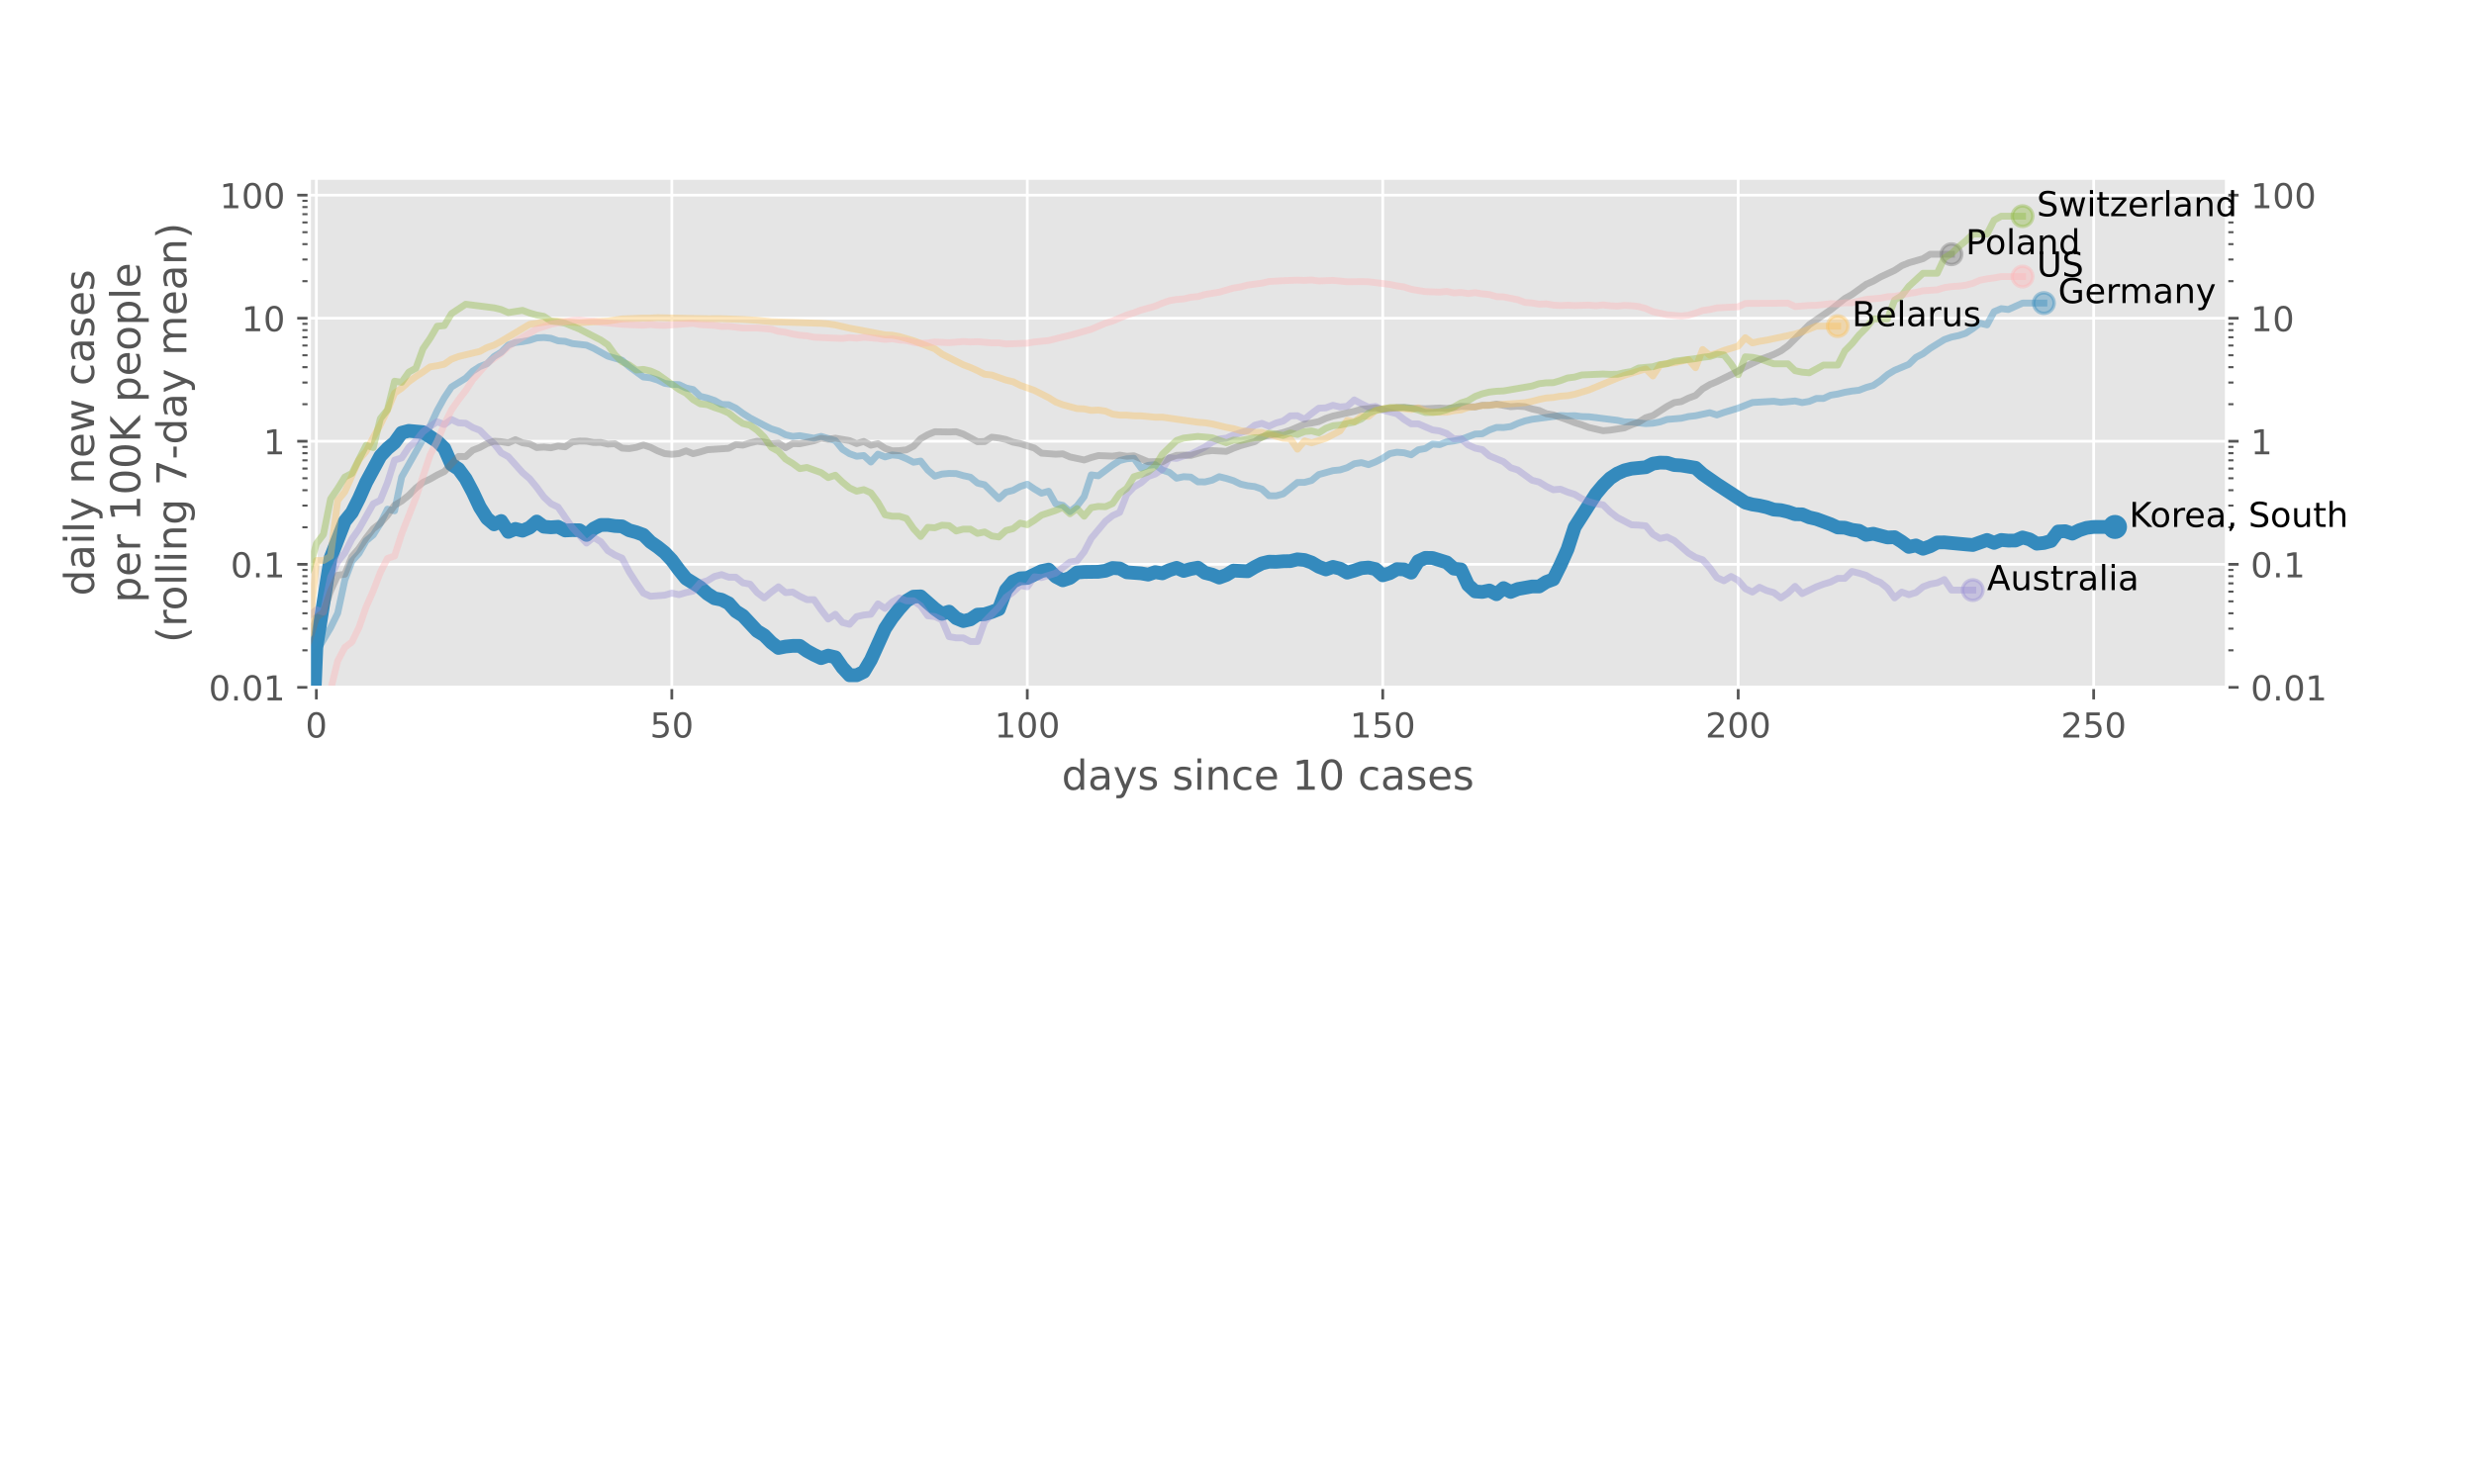 <?xml version="1.0" encoding="utf-8" standalone="no"?>
<!DOCTYPE svg PUBLIC "-//W3C//DTD SVG 1.1//EN"
  "http://www.w3.org/Graphics/SVG/1.1/DTD/svg11.dtd">
<!-- Created with matplotlib (https://matplotlib.org/) -->
<svg height="432pt" version="1.1" viewBox="0 0 720 432" width="720pt" xmlns="http://www.w3.org/2000/svg" xmlns:xlink="http://www.w3.org/1999/xlink">
 <defs>
  <style type="text/css">
*{stroke-linecap:butt;stroke-linejoin:round;}
  </style>
 </defs>
 <g id="figure_1">
  <g id="patch_1">
   <path d="M 0 432 
L 720 432 
L 720 0 
L 0 0 
z
" style="fill:#ffffff;"/>
  </g>
  <g id="axes_1">
   <g id="patch_2">
    <path d="M 90 200.095 
L 648 200.095 
L 648 51.84 
L 90 51.84 
z
" style="fill:#e5e5e5;"/>
   </g>
   <g id="matplotlib.axis_1">
    <g id="xtick_1">
     <g id="line2d_1">
      <path clip-path="url(#p579f2e3f24)" d="M 92.069 200.095 
L 92.069 51.84 
" style="fill:none;stroke:#ffffff;stroke-linecap:square;stroke-width:0.8;"/>
     </g>
     <g id="line2d_2">
      <defs>
       <path d="M 0 0 
L 0 3.5 
" id="m2d29461de3" style="stroke:#555555;stroke-width:0.8;"/>
      </defs>
      <g>
       <use style="fill:#555555;stroke:#555555;stroke-width:0.8;" x="92.069" xlink:href="#m2d29461de3" y="200.095"/>
      </g>
     </g>
     <g id="text_1">
      <!-- 0 -->
      <defs>
       <path d="M 31.781 66.406 
Q 24.172 66.406 20.328 58.906 
Q 16.5 51.422 16.5 36.375 
Q 16.5 21.391 20.328 13.891 
Q 24.172 6.391 31.781 6.391 
Q 39.453 6.391 43.281 13.891 
Q 47.125 21.391 47.125 36.375 
Q 47.125 51.422 43.281 58.906 
Q 39.453 66.406 31.781 66.406 
z
M 31.781 74.219 
Q 44.047 74.219 50.516 64.516 
Q 56.984 54.828 56.984 36.375 
Q 56.984 17.969 50.516 8.266 
Q 44.047 -1.422 31.781 -1.422 
Q 19.531 -1.422 13.062 8.266 
Q 6.594 17.969 6.594 36.375 
Q 6.594 54.828 13.062 64.516 
Q 19.531 74.219 31.781 74.219 
z
" id="DejaVuSans-48"/>
      </defs>
      <g style="fill:#555555;" transform="translate(88.888 214.693)scale(0.1 -0.1)">
       <use xlink:href="#DejaVuSans-48"/>
      </g>
     </g>
    </g>
    <g id="xtick_2">
     <g id="line2d_3">
      <path clip-path="url(#p579f2e3f24)" d="M 195.517 200.095 
L 195.517 51.84 
" style="fill:none;stroke:#ffffff;stroke-linecap:square;stroke-width:0.8;"/>
     </g>
     <g id="line2d_4">
      <g>
       <use style="fill:#555555;stroke:#555555;stroke-width:0.8;" x="195.517" xlink:href="#m2d29461de3" y="200.095"/>
      </g>
     </g>
     <g id="text_2">
      <!-- 50 -->
      <defs>
       <path d="M 10.797 72.906 
L 49.516 72.906 
L 49.516 64.594 
L 19.828 64.594 
L 19.828 46.734 
Q 21.969 47.469 24.109 47.828 
Q 26.266 48.188 28.422 48.188 
Q 40.625 48.188 47.75 41.5 
Q 54.891 34.812 54.891 23.391 
Q 54.891 11.625 47.562 5.094 
Q 40.234 -1.422 26.906 -1.422 
Q 22.312 -1.422 17.547 -0.641 
Q 12.797 0.141 7.719 1.703 
L 7.719 11.625 
Q 12.109 9.234 16.797 8.062 
Q 21.484 6.891 26.703 6.891 
Q 35.156 6.891 40.078 11.328 
Q 45.016 15.766 45.016 23.391 
Q 45.016 31 40.078 35.438 
Q 35.156 39.891 26.703 39.891 
Q 22.75 39.891 18.812 39.016 
Q 14.891 38.141 10.797 36.281 
z
" id="DejaVuSans-53"/>
      </defs>
      <g style="fill:#555555;" transform="translate(189.155 214.693)scale(0.1 -0.1)">
       <use xlink:href="#DejaVuSans-53"/>
       <use x="63.623" xlink:href="#DejaVuSans-48"/>
      </g>
     </g>
    </g>
    <g id="xtick_3">
     <g id="line2d_5">
      <path clip-path="url(#p579f2e3f24)" d="M 298.966 200.095 
L 298.966 51.84 
" style="fill:none;stroke:#ffffff;stroke-linecap:square;stroke-width:0.8;"/>
     </g>
     <g id="line2d_6">
      <g>
       <use style="fill:#555555;stroke:#555555;stroke-width:0.8;" x="298.966" xlink:href="#m2d29461de3" y="200.095"/>
      </g>
     </g>
     <g id="text_3">
      <!-- 100 -->
      <defs>
       <path d="M 12.406 8.297 
L 28.516 8.297 
L 28.516 63.922 
L 10.984 60.406 
L 10.984 69.391 
L 28.422 72.906 
L 38.281 72.906 
L 38.281 8.297 
L 54.391 8.297 
L 54.391 0 
L 12.406 0 
z
" id="DejaVuSans-49"/>
      </defs>
      <g style="fill:#555555;" transform="translate(289.422 214.693)scale(0.1 -0.1)">
       <use xlink:href="#DejaVuSans-49"/>
       <use x="63.623" xlink:href="#DejaVuSans-48"/>
       <use x="127.246" xlink:href="#DejaVuSans-48"/>
      </g>
     </g>
    </g>
    <g id="xtick_4">
     <g id="line2d_7">
      <path clip-path="url(#p579f2e3f24)" d="M 402.414 200.095 
L 402.414 51.84 
" style="fill:none;stroke:#ffffff;stroke-linecap:square;stroke-width:0.8;"/>
     </g>
     <g id="line2d_8">
      <g>
       <use style="fill:#555555;stroke:#555555;stroke-width:0.8;" x="402.414" xlink:href="#m2d29461de3" y="200.095"/>
      </g>
     </g>
     <g id="text_4">
      <!-- 150 -->
      <g style="fill:#555555;" transform="translate(392.87 214.693)scale(0.1 -0.1)">
       <use xlink:href="#DejaVuSans-49"/>
       <use x="63.623" xlink:href="#DejaVuSans-53"/>
       <use x="127.246" xlink:href="#DejaVuSans-48"/>
      </g>
     </g>
    </g>
    <g id="xtick_5">
     <g id="line2d_9">
      <path clip-path="url(#p579f2e3f24)" d="M 505.862 200.095 
L 505.862 51.84 
" style="fill:none;stroke:#ffffff;stroke-linecap:square;stroke-width:0.8;"/>
     </g>
     <g id="line2d_10">
      <g>
       <use style="fill:#555555;stroke:#555555;stroke-width:0.8;" x="505.862" xlink:href="#m2d29461de3" y="200.095"/>
      </g>
     </g>
     <g id="text_5">
      <!-- 200 -->
      <defs>
       <path d="M 19.188 8.297 
L 53.609 8.297 
L 53.609 0 
L 7.328 0 
L 7.328 8.297 
Q 12.938 14.109 22.625 23.891 
Q 32.328 33.688 34.812 36.531 
Q 39.547 41.844 41.422 45.531 
Q 43.312 49.219 43.312 52.781 
Q 43.312 58.594 39.234 62.25 
Q 35.156 65.922 28.609 65.922 
Q 23.969 65.922 18.812 64.312 
Q 13.672 62.703 7.812 59.422 
L 7.812 69.391 
Q 13.766 71.781 18.938 73 
Q 24.125 74.219 28.422 74.219 
Q 39.75 74.219 46.484 68.547 
Q 53.219 62.891 53.219 53.422 
Q 53.219 48.922 51.531 44.891 
Q 49.859 40.875 45.406 35.406 
Q 44.188 33.984 37.641 27.219 
Q 31.109 20.453 19.188 8.297 
z
" id="DejaVuSans-50"/>
      </defs>
      <g style="fill:#555555;" transform="translate(496.318 214.693)scale(0.1 -0.1)">
       <use xlink:href="#DejaVuSans-50"/>
       <use x="63.623" xlink:href="#DejaVuSans-48"/>
       <use x="127.246" xlink:href="#DejaVuSans-48"/>
      </g>
     </g>
    </g>
    <g id="xtick_6">
     <g id="line2d_11">
      <path clip-path="url(#p579f2e3f24)" d="M 609.31 200.095 
L 609.31 51.84 
" style="fill:none;stroke:#ffffff;stroke-linecap:square;stroke-width:0.8;"/>
     </g>
     <g id="line2d_12">
      <g>
       <use style="fill:#555555;stroke:#555555;stroke-width:0.8;" x="609.31" xlink:href="#m2d29461de3" y="200.095"/>
      </g>
     </g>
     <g id="text_6">
      <!-- 250 -->
      <g style="fill:#555555;" transform="translate(599.767 214.693)scale(0.1 -0.1)">
       <use xlink:href="#DejaVuSans-50"/>
       <use x="63.623" xlink:href="#DejaVuSans-53"/>
       <use x="127.246" xlink:href="#DejaVuSans-48"/>
      </g>
     </g>
    </g>
    <g id="text_7">
     <!-- days since 10 cases -->
     <defs>
      <path d="M 45.406 46.391 
L 45.406 75.984 
L 54.391 75.984 
L 54.391 0 
L 45.406 0 
L 45.406 8.203 
Q 42.578 3.328 38.25 0.953 
Q 33.938 -1.422 27.875 -1.422 
Q 17.969 -1.422 11.734 6.484 
Q 5.516 14.406 5.516 27.297 
Q 5.516 40.188 11.734 48.094 
Q 17.969 56 27.875 56 
Q 33.938 56 38.25 53.625 
Q 42.578 51.266 45.406 46.391 
z
M 14.797 27.297 
Q 14.797 17.391 18.875 11.75 
Q 22.953 6.109 30.078 6.109 
Q 37.203 6.109 41.297 11.75 
Q 45.406 17.391 45.406 27.297 
Q 45.406 37.203 41.297 42.844 
Q 37.203 48.484 30.078 48.484 
Q 22.953 48.484 18.875 42.844 
Q 14.797 37.203 14.797 27.297 
z
" id="DejaVuSans-100"/>
      <path d="M 34.281 27.484 
Q 23.391 27.484 19.188 25 
Q 14.984 22.516 14.984 16.5 
Q 14.984 11.719 18.141 8.906 
Q 21.297 6.109 26.703 6.109 
Q 34.188 6.109 38.703 11.406 
Q 43.219 16.703 43.219 25.484 
L 43.219 27.484 
z
M 52.203 31.203 
L 52.203 0 
L 43.219 0 
L 43.219 8.297 
Q 40.141 3.328 35.547 0.953 
Q 30.953 -1.422 24.312 -1.422 
Q 15.922 -1.422 10.953 3.297 
Q 6 8.016 6 15.922 
Q 6 25.141 12.172 29.828 
Q 18.359 34.516 30.609 34.516 
L 43.219 34.516 
L 43.219 35.406 
Q 43.219 41.609 39.141 45 
Q 35.062 48.391 27.688 48.391 
Q 23 48.391 18.547 47.266 
Q 14.109 46.141 10.016 43.891 
L 10.016 52.203 
Q 14.938 54.109 19.578 55.047 
Q 24.219 56 28.609 56 
Q 40.484 56 46.344 49.844 
Q 52.203 43.703 52.203 31.203 
z
" id="DejaVuSans-97"/>
      <path d="M 32.172 -5.078 
Q 28.375 -14.844 24.75 -17.812 
Q 21.141 -20.797 15.094 -20.797 
L 7.906 -20.797 
L 7.906 -13.281 
L 13.188 -13.281 
Q 16.891 -13.281 18.938 -11.516 
Q 21 -9.766 23.484 -3.219 
L 25.094 0.875 
L 2.984 54.688 
L 12.5 54.688 
L 29.594 11.922 
L 46.688 54.688 
L 56.203 54.688 
z
" id="DejaVuSans-121"/>
      <path d="M 44.281 53.078 
L 44.281 44.578 
Q 40.484 46.531 36.375 47.5 
Q 32.281 48.484 27.875 48.484 
Q 21.188 48.484 17.844 46.438 
Q 14.5 44.391 14.5 40.281 
Q 14.5 37.156 16.891 35.375 
Q 19.281 33.594 26.516 31.984 
L 29.594 31.297 
Q 39.156 29.25 43.188 25.516 
Q 47.219 21.781 47.219 15.094 
Q 47.219 7.469 41.188 3.016 
Q 35.156 -1.422 24.609 -1.422 
Q 20.219 -1.422 15.453 -0.562 
Q 10.688 0.297 5.422 2 
L 5.422 11.281 
Q 10.406 8.688 15.234 7.391 
Q 20.062 6.109 24.812 6.109 
Q 31.156 6.109 34.562 8.281 
Q 37.984 10.453 37.984 14.406 
Q 37.984 18.062 35.516 20.016 
Q 33.062 21.969 24.703 23.781 
L 21.578 24.516 
Q 13.234 26.266 9.516 29.906 
Q 5.812 33.547 5.812 39.891 
Q 5.812 47.609 11.281 51.797 
Q 16.75 56 26.812 56 
Q 31.781 56 36.172 55.266 
Q 40.578 54.547 44.281 53.078 
z
" id="DejaVuSans-115"/>
      <path id="DejaVuSans-32"/>
      <path d="M 9.422 54.688 
L 18.406 54.688 
L 18.406 0 
L 9.422 0 
z
M 9.422 75.984 
L 18.406 75.984 
L 18.406 64.594 
L 9.422 64.594 
z
" id="DejaVuSans-105"/>
      <path d="M 54.891 33.016 
L 54.891 0 
L 45.906 0 
L 45.906 32.719 
Q 45.906 40.484 42.875 44.328 
Q 39.844 48.188 33.797 48.188 
Q 26.516 48.188 22.312 43.547 
Q 18.109 38.922 18.109 30.906 
L 18.109 0 
L 9.078 0 
L 9.078 54.688 
L 18.109 54.688 
L 18.109 46.188 
Q 21.344 51.125 25.703 53.562 
Q 30.078 56 35.797 56 
Q 45.219 56 50.047 50.172 
Q 54.891 44.344 54.891 33.016 
z
" id="DejaVuSans-110"/>
      <path d="M 48.781 52.594 
L 48.781 44.188 
Q 44.969 46.297 41.141 47.344 
Q 37.312 48.391 33.406 48.391 
Q 24.656 48.391 19.812 42.844 
Q 14.984 37.312 14.984 27.297 
Q 14.984 17.281 19.812 11.734 
Q 24.656 6.203 33.406 6.203 
Q 37.312 6.203 41.141 7.25 
Q 44.969 8.297 48.781 10.406 
L 48.781 2.094 
Q 45.016 0.344 40.984 -0.531 
Q 36.969 -1.422 32.422 -1.422 
Q 20.062 -1.422 12.781 6.344 
Q 5.516 14.109 5.516 27.297 
Q 5.516 40.672 12.859 48.328 
Q 20.219 56 33.016 56 
Q 37.156 56 41.109 55.141 
Q 45.062 54.297 48.781 52.594 
z
" id="DejaVuSans-99"/>
      <path d="M 56.203 29.594 
L 56.203 25.203 
L 14.891 25.203 
Q 15.484 15.922 20.484 11.062 
Q 25.484 6.203 34.422 6.203 
Q 39.594 6.203 44.453 7.469 
Q 49.312 8.734 54.109 11.281 
L 54.109 2.781 
Q 49.266 0.734 44.188 -0.344 
Q 39.109 -1.422 33.891 -1.422 
Q 20.797 -1.422 13.156 6.188 
Q 5.516 13.812 5.516 26.812 
Q 5.516 40.234 12.766 48.109 
Q 20.016 56 32.328 56 
Q 43.359 56 49.781 48.891 
Q 56.203 41.797 56.203 29.594 
z
M 47.219 32.234 
Q 47.125 39.594 43.094 43.984 
Q 39.062 48.391 32.422 48.391 
Q 24.906 48.391 20.391 44.141 
Q 15.875 39.891 15.188 32.172 
z
" id="DejaVuSans-101"/>
     </defs>
     <g style="fill:#555555;" transform="translate(308.977 229.891)scale(0.12 -0.12)">
      <use xlink:href="#DejaVuSans-100"/>
      <use x="63.477" xlink:href="#DejaVuSans-97"/>
      <use x="124.756" xlink:href="#DejaVuSans-121"/>
      <use x="183.936" xlink:href="#DejaVuSans-115"/>
      <use x="236.035" xlink:href="#DejaVuSans-32"/>
      <use x="267.822" xlink:href="#DejaVuSans-115"/>
      <use x="319.922" xlink:href="#DejaVuSans-105"/>
      <use x="347.705" xlink:href="#DejaVuSans-110"/>
      <use x="411.084" xlink:href="#DejaVuSans-99"/>
      <use x="466.064" xlink:href="#DejaVuSans-101"/>
      <use x="527.588" xlink:href="#DejaVuSans-32"/>
      <use x="559.375" xlink:href="#DejaVuSans-49"/>
      <use x="622.998" xlink:href="#DejaVuSans-48"/>
      <use x="686.621" xlink:href="#DejaVuSans-32"/>
      <use x="718.408" xlink:href="#DejaVuSans-99"/>
      <use x="773.389" xlink:href="#DejaVuSans-97"/>
      <use x="834.668" xlink:href="#DejaVuSans-115"/>
      <use x="886.768" xlink:href="#DejaVuSans-101"/>
      <use x="948.291" xlink:href="#DejaVuSans-115"/>
     </g>
    </g>
   </g>
   <g id="matplotlib.axis_2">
    <g id="ytick_1">
     <g id="line2d_13">
      <path clip-path="url(#p579f2e3f24)" d="M 90 200.095 
L 648 200.095 
" style="fill:none;stroke:#ffffff;stroke-linecap:square;stroke-width:0.8;"/>
     </g>
     <g id="line2d_14">
      <defs>
       <path d="M 0 0 
L -3.5 0 
" id="m251b89d72b" style="stroke:#555555;stroke-width:0.8;"/>
      </defs>
      <g>
       <use style="fill:#555555;stroke:#555555;stroke-width:0.8;" x="90" xlink:href="#m251b89d72b" y="200.095"/>
      </g>
     </g>
     <g id="line2d_15">
      <defs>
       <path d="M 0 0 
L 3.5 0 
" id="m653081293d" style="stroke:#555555;stroke-width:0.8;"/>
      </defs>
      <g>
       <use style="fill:#555555;stroke:#555555;stroke-width:0.8;" x="648" xlink:href="#m653081293d" y="200.095"/>
      </g>
     </g>
     <g id="text_8">
      <!-- 0.01 -->
      <defs>
       <path d="M 10.688 12.406 
L 21 12.406 
L 21 0 
L 10.688 0 
z
" id="DejaVuSans-46"/>
      </defs>
      <g style="fill:#555555;" transform="translate(60.734 203.894)scale(0.1 -0.1)">
       <use xlink:href="#DejaVuSans-48"/>
       <use x="63.623" xlink:href="#DejaVuSans-46"/>
       <use x="95.41" xlink:href="#DejaVuSans-48"/>
       <use x="159.033" xlink:href="#DejaVuSans-49"/>
      </g>
     </g>
     <g id="text_9">
      <!-- 0.01 -->
      <g style="fill:#555555;" transform="translate(655 203.894)scale(0.1 -0.1)">
       <use xlink:href="#DejaVuSans-48"/>
       <use x="63.623" xlink:href="#DejaVuSans-46"/>
       <use x="95.41" xlink:href="#DejaVuSans-48"/>
       <use x="159.033" xlink:href="#DejaVuSans-49"/>
      </g>
     </g>
    </g>
    <g id="ytick_2">
     <g id="line2d_16">
      <path clip-path="url(#p579f2e3f24)" d="M 90 164.273 
L 648 164.273 
" style="fill:none;stroke:#ffffff;stroke-linecap:square;stroke-width:0.8;"/>
     </g>
     <g id="line2d_17">
      <g>
       <use style="fill:#555555;stroke:#555555;stroke-width:0.8;" x="90" xlink:href="#m251b89d72b" y="164.273"/>
      </g>
     </g>
     <g id="line2d_18">
      <g>
       <use style="fill:#555555;stroke:#555555;stroke-width:0.8;" x="648" xlink:href="#m653081293d" y="164.273"/>
      </g>
     </g>
     <g id="text_10">
      <!-- 0.1 -->
      <g style="fill:#555555;" transform="translate(67.097 168.072)scale(0.1 -0.1)">
       <use xlink:href="#DejaVuSans-48"/>
       <use x="63.623" xlink:href="#DejaVuSans-46"/>
       <use x="95.41" xlink:href="#DejaVuSans-49"/>
      </g>
     </g>
     <g id="text_11">
      <!-- 0.1 -->
      <g style="fill:#555555;" transform="translate(655 168.072)scale(0.1 -0.1)">
       <use xlink:href="#DejaVuSans-48"/>
       <use x="63.623" xlink:href="#DejaVuSans-46"/>
       <use x="95.41" xlink:href="#DejaVuSans-49"/>
      </g>
     </g>
    </g>
    <g id="ytick_3">
     <g id="line2d_19">
      <path clip-path="url(#p579f2e3f24)" d="M 90 128.452 
L 648 128.452 
" style="fill:none;stroke:#ffffff;stroke-linecap:square;stroke-width:0.8;"/>
     </g>
     <g id="line2d_20">
      <g>
       <use style="fill:#555555;stroke:#555555;stroke-width:0.8;" x="90" xlink:href="#m251b89d72b" y="128.452"/>
      </g>
     </g>
     <g id="line2d_21">
      <g>
       <use style="fill:#555555;stroke:#555555;stroke-width:0.8;" x="648" xlink:href="#m653081293d" y="128.452"/>
      </g>
     </g>
     <g id="text_12">
      <!-- 1 -->
      <g style="fill:#555555;" transform="translate(76.638 132.251)scale(0.1 -0.1)">
       <use xlink:href="#DejaVuSans-49"/>
      </g>
     </g>
     <g id="text_13">
      <!-- 1 -->
      <g style="fill:#555555;" transform="translate(655 132.251)scale(0.1 -0.1)">
       <use xlink:href="#DejaVuSans-49"/>
      </g>
     </g>
    </g>
    <g id="ytick_4">
     <g id="line2d_22">
      <path clip-path="url(#p579f2e3f24)" d="M 90 92.63 
L 648 92.63 
" style="fill:none;stroke:#ffffff;stroke-linecap:square;stroke-width:0.8;"/>
     </g>
     <g id="line2d_23">
      <g>
       <use style="fill:#555555;stroke:#555555;stroke-width:0.8;" x="90" xlink:href="#m251b89d72b" y="92.63"/>
      </g>
     </g>
     <g id="line2d_24">
      <g>
       <use style="fill:#555555;stroke:#555555;stroke-width:0.8;" x="648" xlink:href="#m653081293d" y="92.63"/>
      </g>
     </g>
     <g id="text_14">
      <!-- 10 -->
      <g style="fill:#555555;" transform="translate(70.275 96.43)scale(0.1 -0.1)">
       <use xlink:href="#DejaVuSans-49"/>
       <use x="63.623" xlink:href="#DejaVuSans-48"/>
      </g>
     </g>
     <g id="text_15">
      <!-- 10 -->
      <g style="fill:#555555;" transform="translate(655 96.43)scale(0.1 -0.1)">
       <use xlink:href="#DejaVuSans-49"/>
       <use x="63.623" xlink:href="#DejaVuSans-48"/>
      </g>
     </g>
    </g>
    <g id="ytick_5">
     <g id="line2d_25">
      <path clip-path="url(#p579f2e3f24)" d="M 90 56.809 
L 648 56.809 
" style="fill:none;stroke:#ffffff;stroke-linecap:square;stroke-width:0.8;"/>
     </g>
     <g id="line2d_26">
      <g>
       <use style="fill:#555555;stroke:#555555;stroke-width:0.8;" x="90" xlink:href="#m251b89d72b" y="56.809"/>
      </g>
     </g>
     <g id="line2d_27">
      <g>
       <use style="fill:#555555;stroke:#555555;stroke-width:0.8;" x="648" xlink:href="#m653081293d" y="56.809"/>
      </g>
     </g>
     <g id="text_16">
      <!-- 100 -->
      <g style="fill:#555555;" transform="translate(63.913 60.608)scale(0.1 -0.1)">
       <use xlink:href="#DejaVuSans-49"/>
       <use x="63.623" xlink:href="#DejaVuSans-48"/>
       <use x="127.246" xlink:href="#DejaVuSans-48"/>
      </g>
     </g>
     <g id="text_17">
      <!-- 100 -->
      <g style="fill:#555555;" transform="translate(655 60.608)scale(0.1 -0.1)">
       <use xlink:href="#DejaVuSans-49"/>
       <use x="63.623" xlink:href="#DejaVuSans-48"/>
       <use x="127.246" xlink:href="#DejaVuSans-48"/>
      </g>
     </g>
    </g>
    <g id="ytick_6">
     <g id="line2d_28">
      <defs>
       <path d="M 0 0 
L -2 0 
" id="md1d00fe987" style="stroke:#555555;stroke-width:0.6;"/>
      </defs>
      <g>
       <use style="fill:#555555;stroke:#555555;stroke-width:0.6;" x="90" xlink:href="#md1d00fe987" y="189.311"/>
      </g>
     </g>
     <g id="line2d_29">
      <defs>
       <path d="M 0 0 
L 2 0 
" id="meaba857a1e" style="stroke:#555555;stroke-width:0.6;"/>
      </defs>
      <g>
       <use style="fill:#555555;stroke:#555555;stroke-width:0.6;" x="648" xlink:href="#meaba857a1e" y="189.311"/>
      </g>
     </g>
    </g>
    <g id="ytick_7">
     <g id="line2d_30">
      <g>
       <use style="fill:#555555;stroke:#555555;stroke-width:0.6;" x="90" xlink:href="#md1d00fe987" y="183.003"/>
      </g>
     </g>
     <g id="line2d_31">
      <g>
       <use style="fill:#555555;stroke:#555555;stroke-width:0.6;" x="648" xlink:href="#meaba857a1e" y="183.003"/>
      </g>
     </g>
    </g>
    <g id="ytick_8">
     <g id="line2d_32">
      <g>
       <use style="fill:#555555;stroke:#555555;stroke-width:0.6;" x="90" xlink:href="#md1d00fe987" y="178.528"/>
      </g>
     </g>
     <g id="line2d_33">
      <g>
       <use style="fill:#555555;stroke:#555555;stroke-width:0.6;" x="648" xlink:href="#meaba857a1e" y="178.528"/>
      </g>
     </g>
    </g>
    <g id="ytick_9">
     <g id="line2d_34">
      <g>
       <use style="fill:#555555;stroke:#555555;stroke-width:0.6;" x="90" xlink:href="#md1d00fe987" y="175.056"/>
      </g>
     </g>
     <g id="line2d_35">
      <g>
       <use style="fill:#555555;stroke:#555555;stroke-width:0.6;" x="648" xlink:href="#meaba857a1e" y="175.056"/>
      </g>
     </g>
    </g>
    <g id="ytick_10">
     <g id="line2d_36">
      <g>
       <use style="fill:#555555;stroke:#555555;stroke-width:0.6;" x="90" xlink:href="#md1d00fe987" y="172.22"/>
      </g>
     </g>
     <g id="line2d_37">
      <g>
       <use style="fill:#555555;stroke:#555555;stroke-width:0.6;" x="648" xlink:href="#meaba857a1e" y="172.22"/>
      </g>
     </g>
    </g>
    <g id="ytick_11">
     <g id="line2d_38">
      <g>
       <use style="fill:#555555;stroke:#555555;stroke-width:0.6;" x="90" xlink:href="#md1d00fe987" y="169.822"/>
      </g>
     </g>
     <g id="line2d_39">
      <g>
       <use style="fill:#555555;stroke:#555555;stroke-width:0.6;" x="648" xlink:href="#meaba857a1e" y="169.822"/>
      </g>
     </g>
    </g>
    <g id="ytick_12">
     <g id="line2d_40">
      <g>
       <use style="fill:#555555;stroke:#555555;stroke-width:0.6;" x="90" xlink:href="#md1d00fe987" y="167.745"/>
      </g>
     </g>
     <g id="line2d_41">
      <g>
       <use style="fill:#555555;stroke:#555555;stroke-width:0.6;" x="648" xlink:href="#meaba857a1e" y="167.745"/>
      </g>
     </g>
    </g>
    <g id="ytick_13">
     <g id="line2d_42">
      <g>
       <use style="fill:#555555;stroke:#555555;stroke-width:0.6;" x="90" xlink:href="#md1d00fe987" y="165.912"/>
      </g>
     </g>
     <g id="line2d_43">
      <g>
       <use style="fill:#555555;stroke:#555555;stroke-width:0.6;" x="648" xlink:href="#meaba857a1e" y="165.912"/>
      </g>
     </g>
    </g>
    <g id="ytick_14">
     <g id="line2d_44">
      <g>
       <use style="fill:#555555;stroke:#555555;stroke-width:0.6;" x="90" xlink:href="#md1d00fe987" y="153.49"/>
      </g>
     </g>
     <g id="line2d_45">
      <g>
       <use style="fill:#555555;stroke:#555555;stroke-width:0.6;" x="648" xlink:href="#meaba857a1e" y="153.49"/>
      </g>
     </g>
    </g>
    <g id="ytick_15">
     <g id="line2d_46">
      <g>
       <use style="fill:#555555;stroke:#555555;stroke-width:0.6;" x="90" xlink:href="#md1d00fe987" y="147.182"/>
      </g>
     </g>
     <g id="line2d_47">
      <g>
       <use style="fill:#555555;stroke:#555555;stroke-width:0.6;" x="648" xlink:href="#meaba857a1e" y="147.182"/>
      </g>
     </g>
    </g>
    <g id="ytick_16">
     <g id="line2d_48">
      <g>
       <use style="fill:#555555;stroke:#555555;stroke-width:0.6;" x="90" xlink:href="#md1d00fe987" y="142.706"/>
      </g>
     </g>
     <g id="line2d_49">
      <g>
       <use style="fill:#555555;stroke:#555555;stroke-width:0.6;" x="648" xlink:href="#meaba857a1e" y="142.706"/>
      </g>
     </g>
    </g>
    <g id="ytick_17">
     <g id="line2d_50">
      <g>
       <use style="fill:#555555;stroke:#555555;stroke-width:0.6;" x="90" xlink:href="#md1d00fe987" y="139.235"/>
      </g>
     </g>
     <g id="line2d_51">
      <g>
       <use style="fill:#555555;stroke:#555555;stroke-width:0.6;" x="648" xlink:href="#meaba857a1e" y="139.235"/>
      </g>
     </g>
    </g>
    <g id="ytick_18">
     <g id="line2d_52">
      <g>
       <use style="fill:#555555;stroke:#555555;stroke-width:0.6;" x="90" xlink:href="#md1d00fe987" y="136.399"/>
      </g>
     </g>
     <g id="line2d_53">
      <g>
       <use style="fill:#555555;stroke:#555555;stroke-width:0.6;" x="648" xlink:href="#meaba857a1e" y="136.399"/>
      </g>
     </g>
    </g>
    <g id="ytick_19">
     <g id="line2d_54">
      <g>
       <use style="fill:#555555;stroke:#555555;stroke-width:0.6;" x="90" xlink:href="#md1d00fe987" y="134.001"/>
      </g>
     </g>
     <g id="line2d_55">
      <g>
       <use style="fill:#555555;stroke:#555555;stroke-width:0.6;" x="648" xlink:href="#meaba857a1e" y="134.001"/>
      </g>
     </g>
    </g>
    <g id="ytick_20">
     <g id="line2d_56">
      <g>
       <use style="fill:#555555;stroke:#555555;stroke-width:0.6;" x="90" xlink:href="#md1d00fe987" y="131.923"/>
      </g>
     </g>
     <g id="line2d_57">
      <g>
       <use style="fill:#555555;stroke:#555555;stroke-width:0.6;" x="648" xlink:href="#meaba857a1e" y="131.923"/>
      </g>
     </g>
    </g>
    <g id="ytick_21">
     <g id="line2d_58">
      <g>
       <use style="fill:#555555;stroke:#555555;stroke-width:0.6;" x="90" xlink:href="#md1d00fe987" y="130.091"/>
      </g>
     </g>
     <g id="line2d_59">
      <g>
       <use style="fill:#555555;stroke:#555555;stroke-width:0.6;" x="648" xlink:href="#meaba857a1e" y="130.091"/>
      </g>
     </g>
    </g>
    <g id="ytick_22">
     <g id="line2d_60">
      <g>
       <use style="fill:#555555;stroke:#555555;stroke-width:0.6;" x="90" xlink:href="#md1d00fe987" y="117.668"/>
      </g>
     </g>
     <g id="line2d_61">
      <g>
       <use style="fill:#555555;stroke:#555555;stroke-width:0.6;" x="648" xlink:href="#meaba857a1e" y="117.668"/>
      </g>
     </g>
    </g>
    <g id="ytick_23">
     <g id="line2d_62">
      <g>
       <use style="fill:#555555;stroke:#555555;stroke-width:0.6;" x="90" xlink:href="#md1d00fe987" y="111.361"/>
      </g>
     </g>
     <g id="line2d_63">
      <g>
       <use style="fill:#555555;stroke:#555555;stroke-width:0.6;" x="648" xlink:href="#meaba857a1e" y="111.361"/>
      </g>
     </g>
    </g>
    <g id="ytick_24">
     <g id="line2d_64">
      <g>
       <use style="fill:#555555;stroke:#555555;stroke-width:0.6;" x="90" xlink:href="#md1d00fe987" y="106.885"/>
      </g>
     </g>
     <g id="line2d_65">
      <g>
       <use style="fill:#555555;stroke:#555555;stroke-width:0.6;" x="648" xlink:href="#meaba857a1e" y="106.885"/>
      </g>
     </g>
    </g>
    <g id="ytick_25">
     <g id="line2d_66">
      <g>
       <use style="fill:#555555;stroke:#555555;stroke-width:0.6;" x="90" xlink:href="#md1d00fe987" y="103.414"/>
      </g>
     </g>
     <g id="line2d_67">
      <g>
       <use style="fill:#555555;stroke:#555555;stroke-width:0.6;" x="648" xlink:href="#meaba857a1e" y="103.414"/>
      </g>
     </g>
    </g>
    <g id="ytick_26">
     <g id="line2d_68">
      <g>
       <use style="fill:#555555;stroke:#555555;stroke-width:0.6;" x="90" xlink:href="#md1d00fe987" y="100.577"/>
      </g>
     </g>
     <g id="line2d_69">
      <g>
       <use style="fill:#555555;stroke:#555555;stroke-width:0.6;" x="648" xlink:href="#meaba857a1e" y="100.577"/>
      </g>
     </g>
    </g>
    <g id="ytick_27">
     <g id="line2d_70">
      <g>
       <use style="fill:#555555;stroke:#555555;stroke-width:0.6;" x="90" xlink:href="#md1d00fe987" y="98.179"/>
      </g>
     </g>
     <g id="line2d_71">
      <g>
       <use style="fill:#555555;stroke:#555555;stroke-width:0.6;" x="648" xlink:href="#meaba857a1e" y="98.179"/>
      </g>
     </g>
    </g>
    <g id="ytick_28">
     <g id="line2d_72">
      <g>
       <use style="fill:#555555;stroke:#555555;stroke-width:0.6;" x="90" xlink:href="#md1d00fe987" y="96.102"/>
      </g>
     </g>
     <g id="line2d_73">
      <g>
       <use style="fill:#555555;stroke:#555555;stroke-width:0.6;" x="648" xlink:href="#meaba857a1e" y="96.102"/>
      </g>
     </g>
    </g>
    <g id="ytick_29">
     <g id="line2d_74">
      <g>
       <use style="fill:#555555;stroke:#555555;stroke-width:0.6;" x="90" xlink:href="#md1d00fe987" y="94.269"/>
      </g>
     </g>
     <g id="line2d_75">
      <g>
       <use style="fill:#555555;stroke:#555555;stroke-width:0.6;" x="648" xlink:href="#meaba857a1e" y="94.269"/>
      </g>
     </g>
    </g>
    <g id="ytick_30">
     <g id="line2d_76">
      <g>
       <use style="fill:#555555;stroke:#555555;stroke-width:0.6;" x="90" xlink:href="#md1d00fe987" y="81.847"/>
      </g>
     </g>
     <g id="line2d_77">
      <g>
       <use style="fill:#555555;stroke:#555555;stroke-width:0.6;" x="648" xlink:href="#meaba857a1e" y="81.847"/>
      </g>
     </g>
    </g>
    <g id="ytick_31">
     <g id="line2d_78">
      <g>
       <use style="fill:#555555;stroke:#555555;stroke-width:0.6;" x="90" xlink:href="#md1d00fe987" y="75.539"/>
      </g>
     </g>
     <g id="line2d_79">
      <g>
       <use style="fill:#555555;stroke:#555555;stroke-width:0.6;" x="648" xlink:href="#meaba857a1e" y="75.539"/>
      </g>
     </g>
    </g>
    <g id="ytick_32">
     <g id="line2d_80">
      <g>
       <use style="fill:#555555;stroke:#555555;stroke-width:0.6;" x="90" xlink:href="#md1d00fe987" y="71.064"/>
      </g>
     </g>
     <g id="line2d_81">
      <g>
       <use style="fill:#555555;stroke:#555555;stroke-width:0.6;" x="648" xlink:href="#meaba857a1e" y="71.064"/>
      </g>
     </g>
    </g>
    <g id="ytick_33">
     <g id="line2d_82">
      <g>
       <use style="fill:#555555;stroke:#555555;stroke-width:0.6;" x="90" xlink:href="#md1d00fe987" y="67.592"/>
      </g>
     </g>
     <g id="line2d_83">
      <g>
       <use style="fill:#555555;stroke:#555555;stroke-width:0.6;" x="648" xlink:href="#meaba857a1e" y="67.592"/>
      </g>
     </g>
    </g>
    <g id="ytick_34">
     <g id="line2d_84">
      <g>
       <use style="fill:#555555;stroke:#555555;stroke-width:0.6;" x="90" xlink:href="#md1d00fe987" y="64.756"/>
      </g>
     </g>
     <g id="line2d_85">
      <g>
       <use style="fill:#555555;stroke:#555555;stroke-width:0.6;" x="648" xlink:href="#meaba857a1e" y="64.756"/>
      </g>
     </g>
    </g>
    <g id="ytick_35">
     <g id="line2d_86">
      <g>
       <use style="fill:#555555;stroke:#555555;stroke-width:0.6;" x="90" xlink:href="#md1d00fe987" y="62.358"/>
      </g>
     </g>
     <g id="line2d_87">
      <g>
       <use style="fill:#555555;stroke:#555555;stroke-width:0.6;" x="648" xlink:href="#meaba857a1e" y="62.358"/>
      </g>
     </g>
    </g>
    <g id="ytick_36">
     <g id="line2d_88">
      <g>
       <use style="fill:#555555;stroke:#555555;stroke-width:0.6;" x="90" xlink:href="#md1d00fe987" y="60.28"/>
      </g>
     </g>
     <g id="line2d_89">
      <g>
       <use style="fill:#555555;stroke:#555555;stroke-width:0.6;" x="648" xlink:href="#meaba857a1e" y="60.28"/>
      </g>
     </g>
    </g>
    <g id="ytick_37">
     <g id="line2d_90">
      <g>
       <use style="fill:#555555;stroke:#555555;stroke-width:0.6;" x="90" xlink:href="#md1d00fe987" y="58.448"/>
      </g>
     </g>
     <g id="line2d_91">
      <g>
       <use style="fill:#555555;stroke:#555555;stroke-width:0.6;" x="648" xlink:href="#meaba857a1e" y="58.448"/>
      </g>
     </g>
    </g>
    <g id="text_18">
     <!-- daily new cases -->
     <defs>
      <path d="M 9.422 75.984 
L 18.406 75.984 
L 18.406 0 
L 9.422 0 
z
" id="DejaVuSans-108"/>
      <path d="M 4.203 54.688 
L 13.188 54.688 
L 24.422 12.016 
L 35.594 54.688 
L 46.188 54.688 
L 57.422 12.016 
L 68.609 54.688 
L 77.594 54.688 
L 63.281 0 
L 52.688 0 
L 40.922 44.828 
L 29.109 0 
L 18.5 0 
z
" id="DejaVuSans-119"/>
     </defs>
     <g style="fill:#555555;" transform="translate(27.364 173.472)rotate(-90)scale(0.12 -0.12)">
      <use xlink:href="#DejaVuSans-100"/>
      <use x="63.477" xlink:href="#DejaVuSans-97"/>
      <use x="124.756" xlink:href="#DejaVuSans-105"/>
      <use x="152.539" xlink:href="#DejaVuSans-108"/>
      <use x="180.322" xlink:href="#DejaVuSans-121"/>
      <use x="239.502" xlink:href="#DejaVuSans-32"/>
      <use x="271.289" xlink:href="#DejaVuSans-110"/>
      <use x="334.668" xlink:href="#DejaVuSans-101"/>
      <use x="396.191" xlink:href="#DejaVuSans-119"/>
      <use x="477.979" xlink:href="#DejaVuSans-32"/>
      <use x="509.766" xlink:href="#DejaVuSans-99"/>
      <use x="564.746" xlink:href="#DejaVuSans-97"/>
      <use x="626.025" xlink:href="#DejaVuSans-115"/>
      <use x="678.125" xlink:href="#DejaVuSans-101"/>
      <use x="739.648" xlink:href="#DejaVuSans-115"/>
     </g>
     <!-- per 100K people -->
     <defs>
      <path d="M 18.109 8.203 
L 18.109 -20.797 
L 9.078 -20.797 
L 9.078 54.688 
L 18.109 54.688 
L 18.109 46.391 
Q 20.953 51.266 25.266 53.625 
Q 29.594 56 35.594 56 
Q 45.562 56 51.781 48.094 
Q 58.016 40.188 58.016 27.297 
Q 58.016 14.406 51.781 6.484 
Q 45.562 -1.422 35.594 -1.422 
Q 29.594 -1.422 25.266 0.953 
Q 20.953 3.328 18.109 8.203 
z
M 48.688 27.297 
Q 48.688 37.203 44.609 42.844 
Q 40.531 48.484 33.406 48.484 
Q 26.266 48.484 22.188 42.844 
Q 18.109 37.203 18.109 27.297 
Q 18.109 17.391 22.188 11.75 
Q 26.266 6.109 33.406 6.109 
Q 40.531 6.109 44.609 11.75 
Q 48.688 17.391 48.688 27.297 
z
" id="DejaVuSans-112"/>
      <path d="M 41.109 46.297 
Q 39.594 47.172 37.812 47.578 
Q 36.031 48 33.891 48 
Q 26.266 48 22.188 43.047 
Q 18.109 38.094 18.109 28.812 
L 18.109 0 
L 9.078 0 
L 9.078 54.688 
L 18.109 54.688 
L 18.109 46.188 
Q 20.953 51.172 25.484 53.578 
Q 30.031 56 36.531 56 
Q 37.453 56 38.578 55.875 
Q 39.703 55.766 41.062 55.516 
z
" id="DejaVuSans-114"/>
      <path d="M 9.812 72.906 
L 19.672 72.906 
L 19.672 42.094 
L 52.391 72.906 
L 65.094 72.906 
L 28.906 38.922 
L 67.672 0 
L 54.688 0 
L 19.672 35.109 
L 19.672 0 
L 9.812 0 
z
" id="DejaVuSans-75"/>
      <path d="M 30.609 48.391 
Q 23.391 48.391 19.188 42.75 
Q 14.984 37.109 14.984 27.297 
Q 14.984 17.484 19.156 11.844 
Q 23.344 6.203 30.609 6.203 
Q 37.797 6.203 41.984 11.859 
Q 46.188 17.531 46.188 27.297 
Q 46.188 37.016 41.984 42.703 
Q 37.797 48.391 30.609 48.391 
z
M 30.609 56 
Q 42.328 56 49.016 48.375 
Q 55.719 40.766 55.719 27.297 
Q 55.719 13.875 49.016 6.219 
Q 42.328 -1.422 30.609 -1.422 
Q 18.844 -1.422 12.172 6.219 
Q 5.516 13.875 5.516 27.297 
Q 5.516 40.766 12.172 48.375 
Q 18.844 56 30.609 56 
z
" id="DejaVuSans-111"/>
     </defs>
     <g style="fill:#555555;" transform="translate(40.801 175.476)rotate(-90)scale(0.12 -0.12)">
      <use xlink:href="#DejaVuSans-112"/>
      <use x="63.477" xlink:href="#DejaVuSans-101"/>
      <use x="125" xlink:href="#DejaVuSans-114"/>
      <use x="166.113" xlink:href="#DejaVuSans-32"/>
      <use x="197.9" xlink:href="#DejaVuSans-49"/>
      <use x="261.523" xlink:href="#DejaVuSans-48"/>
      <use x="325.146" xlink:href="#DejaVuSans-48"/>
      <use x="388.77" xlink:href="#DejaVuSans-75"/>
      <use x="454.346" xlink:href="#DejaVuSans-32"/>
      <use x="486.133" xlink:href="#DejaVuSans-112"/>
      <use x="549.609" xlink:href="#DejaVuSans-101"/>
      <use x="611.133" xlink:href="#DejaVuSans-111"/>
      <use x="672.314" xlink:href="#DejaVuSans-112"/>
      <use x="735.791" xlink:href="#DejaVuSans-108"/>
      <use x="763.574" xlink:href="#DejaVuSans-101"/>
     </g>
     <!-- (rolling 7-day mean) -->
     <defs>
      <path d="M 31 75.875 
Q 24.469 64.656 21.281 53.656 
Q 18.109 42.672 18.109 31.391 
Q 18.109 20.125 21.312 9.062 
Q 24.516 -2 31 -13.188 
L 23.188 -13.188 
Q 15.875 -1.703 12.234 9.375 
Q 8.594 20.453 8.594 31.391 
Q 8.594 42.281 12.203 53.312 
Q 15.828 64.359 23.188 75.875 
z
" id="DejaVuSans-40"/>
      <path d="M 45.406 27.984 
Q 45.406 37.75 41.375 43.109 
Q 37.359 48.484 30.078 48.484 
Q 22.859 48.484 18.828 43.109 
Q 14.797 37.75 14.797 27.984 
Q 14.797 18.266 18.828 12.891 
Q 22.859 7.516 30.078 7.516 
Q 37.359 7.516 41.375 12.891 
Q 45.406 18.266 45.406 27.984 
z
M 54.391 6.781 
Q 54.391 -7.172 48.188 -13.984 
Q 42 -20.797 29.203 -20.797 
Q 24.469 -20.797 20.266 -20.094 
Q 16.062 -19.391 12.109 -17.922 
L 12.109 -9.188 
Q 16.062 -11.328 19.922 -12.344 
Q 23.781 -13.375 27.781 -13.375 
Q 36.625 -13.375 41.016 -8.766 
Q 45.406 -4.156 45.406 5.172 
L 45.406 9.625 
Q 42.625 4.781 38.281 2.391 
Q 33.938 0 27.875 0 
Q 17.828 0 11.672 7.656 
Q 5.516 15.328 5.516 27.984 
Q 5.516 40.672 11.672 48.328 
Q 17.828 56 27.875 56 
Q 33.938 56 38.281 53.609 
Q 42.625 51.219 45.406 46.391 
L 45.406 54.688 
L 54.391 54.688 
z
" id="DejaVuSans-103"/>
      <path d="M 8.203 72.906 
L 55.078 72.906 
L 55.078 68.703 
L 28.609 0 
L 18.312 0 
L 43.219 64.594 
L 8.203 64.594 
z
" id="DejaVuSans-55"/>
      <path d="M 4.891 31.391 
L 31.203 31.391 
L 31.203 23.391 
L 4.891 23.391 
z
" id="DejaVuSans-45"/>
      <path d="M 52 44.188 
Q 55.375 50.25 60.062 53.125 
Q 64.75 56 71.094 56 
Q 79.641 56 84.281 50.016 
Q 88.922 44.047 88.922 33.016 
L 88.922 0 
L 79.891 0 
L 79.891 32.719 
Q 79.891 40.578 77.094 44.375 
Q 74.312 48.188 68.609 48.188 
Q 61.625 48.188 57.562 43.547 
Q 53.516 38.922 53.516 30.906 
L 53.516 0 
L 44.484 0 
L 44.484 32.719 
Q 44.484 40.625 41.703 44.406 
Q 38.922 48.188 33.109 48.188 
Q 26.219 48.188 22.156 43.531 
Q 18.109 38.875 18.109 30.906 
L 18.109 0 
L 9.078 0 
L 9.078 54.688 
L 18.109 54.688 
L 18.109 46.188 
Q 21.188 51.219 25.484 53.609 
Q 29.781 56 35.688 56 
Q 41.656 56 45.828 52.969 
Q 50 49.953 52 44.188 
z
" id="DejaVuSans-109"/>
      <path d="M 8.016 75.875 
L 15.828 75.875 
Q 23.141 64.359 26.781 53.312 
Q 30.422 42.281 30.422 31.391 
Q 30.422 20.453 26.781 9.375 
Q 23.141 -1.703 15.828 -13.188 
L 8.016 -13.188 
Q 14.5 -2 17.703 9.062 
Q 20.906 20.125 20.906 31.391 
Q 20.906 42.672 17.703 53.656 
Q 14.5 64.656 8.016 75.875 
z
" id="DejaVuSans-41"/>
     </defs>
     <g style="fill:#555555;" transform="translate(54.239 187.113)rotate(-90)scale(0.12 -0.12)">
      <use xlink:href="#DejaVuSans-40"/>
      <use x="39.014" xlink:href="#DejaVuSans-114"/>
      <use x="77.877" xlink:href="#DejaVuSans-111"/>
      <use x="139.059" xlink:href="#DejaVuSans-108"/>
      <use x="166.842" xlink:href="#DejaVuSans-108"/>
      <use x="194.625" xlink:href="#DejaVuSans-105"/>
      <use x="222.408" xlink:href="#DejaVuSans-110"/>
      <use x="285.787" xlink:href="#DejaVuSans-103"/>
      <use x="349.264" xlink:href="#DejaVuSans-32"/>
      <use x="381.051" xlink:href="#DejaVuSans-55"/>
      <use x="444.674" xlink:href="#DejaVuSans-45"/>
      <use x="480.758" xlink:href="#DejaVuSans-100"/>
      <use x="544.234" xlink:href="#DejaVuSans-97"/>
      <use x="605.514" xlink:href="#DejaVuSans-121"/>
      <use x="664.693" xlink:href="#DejaVuSans-32"/>
      <use x="696.48" xlink:href="#DejaVuSans-109"/>
      <use x="793.893" xlink:href="#DejaVuSans-101"/>
      <use x="855.416" xlink:href="#DejaVuSans-97"/>
      <use x="916.695" xlink:href="#DejaVuSans-110"/>
      <use x="980.074" xlink:href="#DejaVuSans-41"/>
     </g>
    </g>
   </g>
   <g id="line2d_92">
    <path clip-path="url(#p579f2e3f24)" d="M 46.552 238.704 
L 48.621 238.704 
L 50.69 221.613 
L 52.759 219.974 
L 54.828 217.137 
L 56.897 218.491 
L 58.966 217.137 
L 63.103 209.988 
L 65.172 215.892 
L 67.241 217.137 
L 69.31 219.974 
L 71.379 217.137 
L 73.448 217.137 
L 75.517 221.613 
L 77.586 230.757 
L 79.655 234.229 
L 83.793 234.229 
L 85.862 238.704 
L 90 238.704 
L 92.069 188.422 
L 96.207 162.392 
L 100.345 151.744 
L 102.414 149.195 
L 104.483 145.11 
L 106.552 140.428 
L 110.69 132.781 
L 112.759 130.56 
L 114.828 128.833 
L 116.897 125.972 
L 118.966 125.424 
L 123.103 125.799 
L 127.241 128.499 
L 129.31 130.515 
L 131.379 135.192 
L 133.448 136.539 
L 135.517 139.352 
L 137.586 143.253 
L 139.655 147.646 
L 141.724 150.896 
L 143.793 152.641 
L 145.862 151.667 
L 147.931 154.842 
L 150 153.969 
L 152.069 154.492 
L 154.138 153.594 
L 156.207 151.822 
L 158.276 153.334 
L 160.345 153.506 
L 162.414 153.355 
L 164.483 154.423 
L 166.552 154.331 
L 168.621 154.354 
L 170.69 155.718 
L 172.759 153.88 
L 174.828 152.827 
L 176.897 152.806 
L 178.966 153.121 
L 181.034 153.227 
L 183.103 154.377 
L 185.172 154.937 
L 187.241 155.693 
L 189.31 157.774 
L 191.379 159.208 
L 193.448 160.857 
L 195.517 163.06 
L 197.586 165.864 
L 199.655 168.415 
L 203.793 170.993 
L 205.862 172.834 
L 207.931 174.167 
L 210 174.582 
L 212.069 175.625 
L 214.138 177.949 
L 216.207 179.255 
L 220.345 183.693 
L 222.414 184.95 
L 224.483 187.051 
L 226.552 188.628 
L 228.621 188.218 
L 230.69 188.018 
L 232.759 188.018 
L 234.828 189.481 
L 236.897 190.617 
L 238.966 191.589 
L 241.034 190.854 
L 243.103 191.34 
L 245.172 194.326 
L 247.241 196.575 
L 249.31 196.575 
L 251.379 195.571 
L 253.448 192.099 
L 257.586 182.955 
L 259.655 179.833 
L 261.724 177.234 
L 263.793 174.922 
L 265.862 173.683 
L 267.931 173.604 
L 272.069 177.234 
L 274.138 178.697 
L 276.207 178.053 
L 278.276 179.952 
L 280.345 180.806 
L 282.414 180.312 
L 284.483 178.918 
L 286.552 178.807 
L 288.621 178.159 
L 290.69 177.334 
L 292.759 171.746 
L 294.828 169.287 
L 296.897 168.358 
L 298.966 168.246 
L 303.103 166.253 
L 305.172 165.816 
L 307.241 167.859 
L 309.31 168.933 
L 311.379 168.246 
L 313.448 166.652 
L 315.517 166.501 
L 319.655 166.451 
L 321.724 166.155 
L 323.793 165.345 
L 325.862 165.484 
L 327.931 166.601 
L 332.069 166.906 
L 334.138 167.27 
L 336.207 166.551 
L 338.276 166.906 
L 340.345 165.96 
L 342.414 165.298 
L 344.483 166.204 
L 346.552 165.626 
L 348.621 165.252 
L 350.69 166.753 
L 352.759 167.27 
L 354.828 168.135 
L 356.897 167.376 
L 358.966 166.106 
L 363.103 166.302 
L 365.172 165.068 
L 367.241 164.01 
L 369.31 163.507 
L 371.379 163.548 
L 373.448 163.384 
L 375.517 163.343 
L 377.586 162.821 
L 379.655 163.02 
L 381.724 163.757 
L 383.793 164.977 
L 385.862 165.768 
L 387.931 165.023 
L 390 165.531 
L 392.069 166.702 
L 394.138 166.106 
L 396.207 165.391 
L 398.276 165.206 
L 400.345 165.673 
L 402.414 167.482 
L 404.483 166.855 
L 406.552 165.673 
L 408.621 165.768 
L 410.69 166.702 
L 412.759 163.343 
L 414.828 162.392 
L 416.897 162.431 
L 421.034 163.715 
L 423.103 165.531 
L 425.172 165.768 
L 427.241 170.276 
L 429.31 172.172 
L 431.379 172.316 
L 433.448 171.886 
L 435.517 172.985 
L 437.586 171.195 
L 439.655 172.316 
L 441.724 171.468 
L 445.862 170.728 
L 447.931 170.728 
L 450 169.408 
L 452.069 168.643 
L 454.138 164.486 
L 456.207 159.847 
L 458.276 153.442 
L 464.483 143.732 
L 466.552 141.254 
L 468.621 139.213 
L 470.69 137.838 
L 472.759 136.93 
L 474.828 136.423 
L 478.966 136.015 
L 481.034 134.973 
L 483.103 134.666 
L 485.172 134.724 
L 487.241 135.373 
L 489.31 135.496 
L 493.448 136.178 
L 495.517 138.038 
L 499.655 140.922 
L 507.931 146.306 
L 510 146.862 
L 512.069 147.177 
L 514.138 147.646 
L 516.207 148.347 
L 518.276 148.503 
L 520.345 148.982 
L 522.414 149.696 
L 524.483 149.73 
L 526.552 150.605 
L 528.621 151.08 
L 532.759 152.6 
L 534.828 153.55 
L 536.897 153.615 
L 538.966 154.239 
L 541.034 154.515 
L 543.103 155.693 
L 545.172 155.371 
L 549.31 156.46 
L 551.379 156.382 
L 553.448 157.688 
L 555.517 159.208 
L 557.586 158.776 
L 559.655 159.749 
L 561.724 159.021 
L 563.793 157.917 
L 565.862 157.888 
L 572.069 158.474 
L 574.138 158.654 
L 578.276 157.185 
L 580.345 158.033 
L 582.414 157.185 
L 584.483 157.379 
L 586.552 157.351 
L 588.621 156.46 
L 590.69 157.021 
L 592.759 158.267 
L 594.828 158.062 
L 596.897 157.491 
L 598.966 154.725 
L 601.034 154.631 
L 603.103 155.347 
L 605.172 154.331 
L 607.241 153.659 
L 609.31 153.398 
L 615.517 153.398 
L 615.517 153.398 
" style="fill:none;stroke:#348abd;stroke-linecap:square;stroke-width:4;"/>
   </g>
   <g id="line2d_93">
    <defs>
     <path d="M 0 3 
C 0.796 3 1.559 2.684 2.121 2.121 
C 2.684 1.559 3 0.796 3 0 
C 3 -0.796 2.684 -1.559 2.121 -2.121 
C 1.559 -2.684 0.796 -3 0 -3 
C -0.796 -3 -1.559 -2.684 -2.121 -2.121 
C -2.684 -1.559 -3 -0.796 -3 0 
C -3 0.796 -2.684 1.559 -2.121 2.121 
C -1.559 2.684 -0.796 3 0 3 
z
" id="m1f73fc12f3" style="stroke:#348abd;"/>
    </defs>
    <g clip-path="url(#p579f2e3f24)">
     <use style="fill:#348abd;stroke:#348abd;" x="615.517" xlink:href="#m1f73fc12f3" y="153.398"/>
    </g>
   </g>
   <g id="line2d_94">
    <path clip-path="url(#p579f2e3f24)" d="M 25.862 241.869 
L 27.931 241.869 
L 30 238.398 
L 32.069 231.086 
L 34.138 227.615 
L 36.207 226.132 
L 38.276 231.086 
L 44.483 231.086 
L 46.552 238.398 
L 48.621 241.869 
L 50.69 252.653 
L 52.759 241.869 
L 56.897 241.869 
L 58.966 246.345 
L 61.034 246.345 
L 63.103 252.653 
L 65.172 252.653 
L 65.183 433 
M 81.714 433 
L 81.724 263.436 
L 83.793 226.132 
L 85.862 210.524 
L 87.931 209.519 
L 90 198.981 
L 92.069 189.755 
L 96.207 182.736 
L 98.276 178.501 
L 100.345 168.886 
L 102.414 163.359 
L 104.483 161.082 
L 106.552 157.439 
L 108.621 155.71 
L 110.69 152.364 
L 112.759 148.219 
L 114.828 148.699 
L 116.897 138.855 
L 123.103 127.85 
L 125.172 124.016 
L 127.241 119.512 
L 129.31 115.782 
L 131.379 112.671 
L 135.517 110.101 
L 137.586 108.038 
L 139.655 106.707 
L 141.724 105.898 
L 143.793 103.793 
L 145.862 102.538 
L 147.931 100.448 
L 150 99.704 
L 152.069 99.452 
L 154.138 99.049 
L 156.207 98.372 
L 158.276 98.254 
L 160.345 98.472 
L 162.414 99.22 
L 164.483 99.37 
L 166.552 100.013 
L 170.69 100.474 
L 172.759 101.395 
L 176.897 103.686 
L 181.034 104.873 
L 183.103 106.729 
L 187.241 109.747 
L 189.31 109.981 
L 191.379 110.636 
L 193.448 111.596 
L 195.517 111.902 
L 197.586 111.958 
L 199.655 112.941 
L 201.724 113.402 
L 203.793 115.365 
L 205.862 115.866 
L 207.931 116.572 
L 210 117.717 
L 212.069 117.813 
L 214.138 118.823 
L 216.207 120.338 
L 218.276 121.655 
L 222.414 123.829 
L 224.483 124.847 
L 226.552 125.49 
L 228.621 126.56 
L 230.69 127.042 
L 232.759 126.826 
L 236.897 127.55 
L 238.966 127.035 
L 243.103 128.264 
L 245.172 130.785 
L 247.241 132.079 
L 249.31 132.824 
L 251.379 132.607 
L 253.448 134.503 
L 255.517 132.207 
L 257.586 133.011 
L 259.655 132.425 
L 261.724 132.653 
L 263.793 133.521 
L 265.862 134.565 
L 267.931 134.216 
L 270 136.833 
L 272.069 138.618 
L 274.138 137.999 
L 276.207 137.818 
L 278.276 137.862 
L 280.345 138.461 
L 282.414 138.912 
L 284.483 140.641 
L 286.552 141.125 
L 290.69 145.173 
L 292.759 143.28 
L 294.828 142.746 
L 296.897 141.624 
L 298.966 140.946 
L 301.034 142.346 
L 303.103 143.572 
L 305.172 143.001 
L 307.241 146.681 
L 309.31 147.107 
L 311.379 148.925 
L 313.448 147.301 
L 315.517 144.563 
L 317.586 138.241 
L 319.655 138.507 
L 323.793 135.393 
L 325.862 134.074 
L 327.931 133.543 
L 330 133.4 
L 332.069 136.244 
L 334.138 135.463 
L 336.207 135.252 
L 338.276 136.838 
L 340.345 137.521 
L 342.414 139.206 
L 344.483 138.767 
L 346.552 138.886 
L 348.621 140.268 
L 350.69 140.291 
L 352.759 139.788 
L 354.828 138.767 
L 356.897 139.275 
L 358.966 139.921 
L 361.034 140.923 
L 363.103 141.397 
L 365.172 141.649 
L 367.241 142.378 
L 369.31 144.311 
L 371.379 144.333 
L 373.448 143.77 
L 377.586 140.445 
L 379.655 140.422 
L 381.724 139.865 
L 383.793 138.146 
L 387.931 136.998 
L 390 136.792 
L 392.069 136.14 
L 394.138 134.992 
L 396.207 134.672 
L 398.276 135.256 
L 400.345 134.444 
L 402.414 133.389 
L 404.483 132.049 
L 406.552 131.647 
L 408.621 131.807 
L 410.69 132.391 
L 412.759 130.937 
L 414.828 130.562 
L 416.897 129.263 
L 418.966 129.44 
L 421.034 128.633 
L 423.103 128.364 
L 425.172 127.922 
L 429.31 126.353 
L 431.379 126.274 
L 433.448 125.17 
L 435.517 124.43 
L 437.586 124.451 
L 439.655 124.178 
L 441.724 123.253 
L 443.793 122.533 
L 445.862 122.056 
L 454.138 120.97 
L 456.207 121.077 
L 458.276 121.009 
L 460.345 121.273 
L 462.414 121.315 
L 466.552 121.835 
L 470.69 122.353 
L 472.759 122.804 
L 474.828 122.861 
L 478.966 123.32 
L 481.034 123.194 
L 483.103 122.82 
L 485.172 122.097 
L 489.31 121.752 
L 491.379 121.264 
L 493.448 121.027 
L 497.586 120.136 
L 499.655 120.792 
L 501.724 120.062 
L 505.862 118.811 
L 510 117.166 
L 516.207 116.806 
L 518.276 117.113 
L 522.414 116.723 
L 524.483 117.193 
L 526.552 116.837 
L 528.621 115.984 
L 530.69 115.998 
L 532.759 115.041 
L 534.828 114.703 
L 536.897 114.197 
L 538.966 113.842 
L 541.034 113.602 
L 543.103 112.798 
L 545.172 112.213 
L 547.241 110.814 
L 549.31 109.058 
L 551.379 107.799 
L 555.517 106.061 
L 557.586 104.035 
L 559.655 102.963 
L 561.724 101.412 
L 565.862 98.856 
L 567.931 98.124 
L 570 97.691 
L 572.069 97.024 
L 574.138 95.658 
L 576.207 94.079 
L 578.276 94.572 
L 580.345 90.721 
L 582.414 89.848 
L 584.483 90.096 
L 588.621 88.229 
L 594.828 88.229 
L 594.828 88.229 
" style="fill:none;stroke:#348abd;stroke-linecap:square;stroke-opacity:0.4;stroke-width:2;"/>
   </g>
   <g id="line2d_95">
    <defs>
     <path d="M 0 3 
C 0.796 3 1.559 2.684 2.121 2.121 
C 2.684 1.559 3 0.796 3 0 
C 3 -0.796 2.684 -1.559 2.121 -2.121 
C 1.559 -2.684 0.796 -3 0 -3 
C -0.796 -3 -1.559 -2.684 -2.121 -2.121 
C -2.684 -1.559 -3 -0.796 -3 0 
C -3 0.796 -2.684 1.559 -2.121 2.121 
C -1.559 2.684 -0.796 3 0 3 
z
" id="m25df6a17f2" style="stroke:#348abd;stroke-opacity:0.4;"/>
    </defs>
    <g clip-path="url(#p579f2e3f24)">
     <use style="fill:#348abd;fill-opacity:0.4;stroke:#348abd;stroke-opacity:0.4;" x="594.828" xlink:href="#m25df6a17f2" y="88.229"/>
    </g>
   </g>
   <g id="line2d_96">
    <path clip-path="url(#p579f2e3f24)" d="M 5.172 217.031 
L 7.241 210.723 
L 9.31 210.723 
L 11.379 206.248 
L 13.448 212.555 
L 15.517 214.633 
L 17.586 212.555 
L 19.655 214.633 
L 21.724 219.867 
L 23.793 217.031 
L 25.862 227.814 
L 30 227.814 
L 32.069 234.122 
L 34.138 234.122 
L 36.207 244.905 
L 36.218 433 
M 69.297 433 
L 69.31 209.084 
L 71.379 206.248 
L 73.448 202.776 
L 75.517 195.464 
L 77.586 188.73 
L 79.655 187.517 
L 81.724 185.685 
L 83.793 188.315 
L 85.862 184.36 
L 87.931 180.952 
L 92.069 177.532 
L 94.138 178.159 
L 96.207 168.028 
L 98.276 163.525 
L 100.345 160.926 
L 102.414 156.915 
L 104.483 153.997 
L 108.621 146.657 
L 110.69 145.623 
L 112.759 140.509 
L 114.828 133.945 
L 116.897 133.3 
L 118.966 130.207 
L 121.034 128.332 
L 123.103 125.685 
L 125.172 124.136 
L 127.241 122.763 
L 129.31 123.596 
L 131.379 122.111 
L 133.448 123.093 
L 135.517 123.199 
L 137.586 124.443 
L 139.655 125.267 
L 141.724 127.374 
L 143.793 129.159 
L 145.862 131.812 
L 147.931 132.935 
L 152.069 137.566 
L 154.138 139.342 
L 156.207 141.855 
L 158.276 144.679 
L 160.345 146.629 
L 162.414 147.614 
L 166.552 153.596 
L 170.69 158.101 
L 172.759 156.433 
L 174.828 157.696 
L 176.897 160.305 
L 178.966 161.573 
L 181.034 162.479 
L 183.103 166.445 
L 185.172 169.667 
L 187.241 172.652 
L 189.31 173.577 
L 193.448 173.263 
L 195.517 172.652 
L 197.586 173.108 
L 199.655 172.504 
L 201.724 172.065 
L 203.793 169.667 
L 205.862 169.062 
L 207.931 167.807 
L 210 167.269 
L 212.069 168.028 
L 214.138 168.028 
L 216.207 169.667 
L 218.276 170.042 
L 220.345 172.504 
L 222.414 174.061 
L 224.483 172.356 
L 226.552 170.82 
L 228.621 172.504 
L 230.69 172.356 
L 232.759 173.577 
L 234.828 174.56 
L 236.897 174.56 
L 238.966 177.532 
L 241.034 180.205 
L 243.103 178.811 
L 245.172 181.209 
L 247.241 181.737 
L 249.31 179.493 
L 251.379 179.035 
L 253.448 178.811 
L 255.517 175.791 
L 257.586 177.128 
L 259.655 175.251 
L 261.724 174.061 
L 263.793 174.902 
L 265.862 174.902 
L 267.931 176.35 
L 270 179.262 
L 272.069 179.493 
L 274.138 180.45 
L 276.207 185.343 
L 278.276 185.685 
L 280.345 185.685 
L 282.414 186.758 
L 284.483 186.758 
L 286.552 180.952 
L 290.69 176.734 
L 292.759 173.898 
L 294.828 172.356 
L 296.897 170.426 
L 298.966 170.82 
L 301.034 167.917 
L 303.103 168.14 
L 307.241 166.851 
L 311.379 163.608 
L 313.448 163.277 
L 315.517 160.647 
L 317.586 156.699 
L 321.724 151.735 
L 323.793 150.107 
L 325.862 149.154 
L 327.931 143.929 
L 330 141.772 
L 332.069 140.547 
L 334.138 138.721 
L 336.207 137.979 
L 338.276 136.608 
L 340.345 133.264 
L 342.414 133.444 
L 344.483 132.726 
L 346.552 132.24 
L 350.69 130.12 
L 352.759 128.7 
L 354.828 127.795 
L 356.897 127.554 
L 358.966 126.619 
L 363.103 125.339 
L 365.172 123.776 
L 367.241 123.236 
L 369.31 124.07 
L 371.379 123.13 
L 373.448 122.57 
L 375.517 121.061 
L 377.586 121.012 
L 379.655 122.058 
L 381.724 120.371 
L 383.793 118.83 
L 385.862 118.726 
L 387.931 117.987 
L 390 118.481 
L 392.069 118.28 
L 394.138 116.417 
L 396.207 117.548 
L 398.276 118.545 
L 400.345 118.321 
L 402.414 119.4 
L 406.552 120.438 
L 408.621 122.093 
L 410.69 123.387 
L 412.759 123.374 
L 416.897 125.154 
L 418.966 125.453 
L 421.034 126.198 
L 423.103 127.77 
L 425.172 127.637 
L 427.241 129.51 
L 429.31 130.454 
L 431.379 130.886 
L 433.448 132.692 
L 437.586 134.412 
L 439.655 136.158 
L 441.724 136.816 
L 445.862 139.806 
L 447.931 140.321 
L 450 141.588 
L 452.069 142.573 
L 454.138 142.401 
L 456.207 143.259 
L 458.276 143.905 
L 460.345 145.182 
L 462.414 146.05 
L 464.483 146.629 
L 466.552 146.97 
L 468.621 149.022 
L 470.69 150.643 
L 474.828 152.783 
L 476.897 152.867 
L 478.966 153.078 
L 481.034 155.511 
L 483.103 156.753 
L 485.172 156.328 
L 487.241 157.356 
L 491.379 160.996 
L 493.448 162.248 
L 495.517 162.953 
L 497.586 165.285 
L 499.655 168.14 
L 501.724 169.062 
L 503.793 167.807 
L 505.862 168.943 
L 507.931 171.361 
L 510 172.356 
L 512.069 170.954 
L 514.138 171.922 
L 516.207 172.504 
L 518.276 174.061 
L 520.345 172.652 
L 522.414 170.688 
L 524.483 172.803 
L 528.621 170.82 
L 530.69 170.042 
L 532.759 169.422 
L 534.828 168.365 
L 536.897 168.365 
L 538.966 166.345 
L 541.034 166.851 
L 543.103 167.482 
L 545.172 168.709 
L 547.241 169.544 
L 549.31 171.224 
L 551.379 174.061 
L 553.448 172.356 
L 555.517 173.108 
L 557.586 172.504 
L 559.655 170.82 
L 561.724 170.042 
L 563.793 169.667 
L 565.862 168.709 
L 567.931 171.78 
L 574.138 171.78 
L 574.138 171.78 
" style="fill:none;stroke:#988ed5;stroke-linecap:square;stroke-opacity:0.4;stroke-width:2;"/>
   </g>
   <g id="line2d_97">
    <defs>
     <path d="M 0 3 
C 0.796 3 1.559 2.684 2.121 2.121 
C 2.684 1.559 3 0.796 3 0 
C 3 -0.796 2.684 -1.559 2.121 -2.121 
C 1.559 -2.684 0.796 -3 0 -3 
C -0.796 -3 -1.559 -2.684 -2.121 -2.121 
C -2.684 -1.559 -3 -0.796 -3 0 
C -3 0.796 -2.684 1.559 -2.121 2.121 
C -1.559 2.684 -0.796 3 0 3 
z
" id="mf6f0a93e64" style="stroke:#988ed5;stroke-opacity:0.4;"/>
    </defs>
    <g clip-path="url(#p579f2e3f24)">
     <use style="fill:#988ed5;fill-opacity:0.4;stroke:#988ed5;stroke-opacity:0.4;" x="574.138" xlink:href="#mf6f0a93e64" y="171.78"/>
    </g>
   </g>
   <g id="line2d_98">
    <path clip-path="url(#p579f2e3f24)" d="M 71.369 433 
L 71.379 251.073 
L 73.448 251.073 
L 75.517 226.035 
L 77.586 226.035 
L 79.655 213.769 
L 81.724 207.94 
L 85.862 198.16 
L 87.931 190.848 
L 90 186.618 
L 92.069 179.744 
L 94.138 178.233 
L 96.207 172.021 
L 98.276 167.449 
L 100.345 167.164 
L 102.414 162.031 
L 104.483 159.633 
L 106.552 156.63 
L 108.621 153.932 
L 110.69 152.299 
L 112.759 150.002 
L 114.828 147.08 
L 116.897 145.847 
L 118.966 144.179 
L 121.034 142.098 
L 123.103 140.413 
L 125.172 139.455 
L 127.241 138.263 
L 129.31 137.27 
L 133.448 132.872 
L 135.517 132.911 
L 137.586 131.062 
L 139.655 130.264 
L 141.724 129.125 
L 143.793 128.442 
L 145.862 128.571 
L 147.931 128.912 
L 150 127.99 
L 152.069 128.912 
L 154.138 129.224 
L 156.207 130.29 
L 158.276 130.139 
L 160.345 130.363 
L 162.414 129.834 
L 164.483 130.08 
L 166.552 128.666 
L 168.621 128.395 
L 170.69 128.424 
L 172.759 128.822 
L 174.828 128.786 
L 176.897 129.273 
L 178.966 129.162 
L 181.034 130.449 
L 183.103 130.59 
L 185.172 130.237 
L 187.241 129.535 
L 189.31 130.211 
L 191.379 131.251 
L 193.448 132.051 
L 195.517 132.245 
L 197.586 132.037 
L 199.655 131.251 
L 201.724 132.066 
L 203.793 131.556 
L 205.862 130.917 
L 212.069 130.516 
L 214.138 129.416 
L 216.207 129.58 
L 218.276 128.936 
L 220.345 128.447 
L 222.414 128.708 
L 224.483 129.15 
L 226.552 128.991 
L 228.621 130.336 
L 230.69 129.138 
L 232.759 129.181 
L 236.897 128.307 
L 238.966 127.607 
L 241.034 127.894 
L 243.103 127.558 
L 247.241 128.261 
L 249.31 129.131 
L 251.379 128.506 
L 253.448 129.605 
L 255.517 129.144 
L 257.586 130.51 
L 259.655 131.244 
L 261.724 131.181 
L 263.793 130.958 
L 265.862 129.892 
L 267.931 127.73 
L 270 126.543 
L 272.069 125.685 
L 276.207 125.744 
L 278.276 125.675 
L 280.345 126.358 
L 284.483 128.577 
L 286.552 128.536 
L 288.621 127.266 
L 290.69 127.513 
L 292.759 127.933 
L 294.828 128.726 
L 296.897 129.113 
L 301.034 130.436 
L 303.103 131.919 
L 307.241 132.223 
L 309.31 132.111 
L 311.379 133.013 
L 315.517 133.904 
L 317.586 133.187 
L 319.655 132.617 
L 323.793 132.786 
L 325.862 132.494 
L 327.931 132.818 
L 330 132.678 
L 334.138 134.421 
L 336.207 134.37 
L 338.276 134.447 
L 340.345 133.291 
L 342.414 132.555 
L 344.483 132.479 
L 346.552 132.578 
L 350.69 131.406 
L 352.759 131.167 
L 356.897 131.392 
L 358.966 130.483 
L 361.034 129.725 
L 365.172 128.559 
L 367.241 127.174 
L 369.31 126.721 
L 371.379 126.419 
L 373.448 125.897 
L 375.517 125.253 
L 379.655 123.467 
L 381.724 123.154 
L 383.793 122.722 
L 385.862 121.784 
L 387.931 121.117 
L 394.138 119.746 
L 396.207 119.138 
L 400.345 118.755 
L 402.414 119.167 
L 406.552 118.658 
L 408.621 118.586 
L 410.69 118.812 
L 414.828 118.984 
L 418.966 118.774 
L 421.034 118.913 
L 423.103 118.689 
L 425.172 118.29 
L 429.31 118.474 
L 431.379 117.969 
L 433.448 117.987 
L 435.517 117.632 
L 439.655 118.391 
L 441.724 118.238 
L 443.793 118.379 
L 445.862 119.048 
L 447.931 119.484 
L 450 120.418 
L 452.069 120.773 
L 456.207 122.222 
L 458.276 123.029 
L 460.345 123.664 
L 462.414 124.434 
L 466.552 125.383 
L 468.621 125.21 
L 472.759 124.557 
L 474.828 123.647 
L 476.897 122.893 
L 478.966 121.59 
L 481.034 120.986 
L 485.172 118.299 
L 487.241 117.204 
L 489.31 116.905 
L 491.379 115.893 
L 493.448 115.129 
L 495.517 113.186 
L 497.586 111.955 
L 499.655 111.085 
L 505.862 108.037 
L 507.931 106.775 
L 512.069 104.745 
L 516.207 103.183 
L 518.276 102.164 
L 520.345 100.666 
L 524.483 96.571 
L 526.552 94.496 
L 532.759 90.205 
L 536.897 86.895 
L 538.966 85.734 
L 543.103 82.765 
L 545.172 81.832 
L 547.241 80.64 
L 551.379 78.72 
L 553.448 77.358 
L 555.517 76.5 
L 559.655 75.305 
L 561.724 74.009 
L 567.931 74.009 
L 567.931 74.009 
" style="fill:none;stroke:#777777;stroke-linecap:square;stroke-opacity:0.4;stroke-width:2;"/>
   </g>
   <g id="line2d_99">
    <defs>
     <path d="M 0 3 
C 0.796 3 1.559 2.684 2.121 2.121 
C 2.684 1.559 3 0.796 3 0 
C 3 -0.796 2.684 -1.559 2.121 -2.121 
C 1.559 -2.684 0.796 -3 0 -3 
C -0.796 -3 -1.559 -2.684 -2.121 -2.121 
C -2.684 -1.559 -3 -0.796 -3 0 
C -3 0.796 -2.684 1.559 -2.121 2.121 
C -1.559 2.684 -0.796 3 0 3 
z
" id="mb852b99cc0" style="stroke:#777777;stroke-opacity:0.4;"/>
    </defs>
    <g clip-path="url(#p579f2e3f24)">
     <use style="fill:#777777;fill-opacity:0.4;stroke:#777777;stroke-opacity:0.4;" x="567.931" xlink:href="#mb852b99cc0" y="74.009"/>
    </g>
   </g>
   <g id="line2d_100">
    <path clip-path="url(#p579f2e3f24)" d="M 27.919 433 
L 27.931 229.486 
L 36.207 229.486 
L 38.276 201.611 
L 40.345 201.611 
L 42.414 204.448 
L 48.621 204.448 
L 50.69 197.136 
L 52.759 212.395 
L 54.828 201.611 
L 56.897 182.122 
L 61.034 182.122 
L 63.103 176.573 
L 65.172 178.212 
L 67.241 171.339 
L 69.31 172.492 
L 71.379 171.339 
L 73.448 168.941 
L 75.517 168.941 
L 77.586 170.266 
L 79.655 170.266 
L 81.724 174.175 
L 83.793 174.175 
L 87.931 184.52 
L 90 184.52 
L 92.069 163.171 
L 94.138 163.171 
L 96.207 161.909 
L 98.276 145.719 
L 100.345 143.159 
L 104.483 133.834 
L 106.552 131.379 
L 108.621 127.372 
L 110.69 123.609 
L 112.759 119.42 
L 114.828 114.421 
L 116.897 112.999 
L 118.966 111.114 
L 121.034 109.622 
L 123.103 108.273 
L 125.172 106.79 
L 127.241 106.466 
L 129.31 106.015 
L 131.379 104.567 
L 133.448 103.786 
L 137.586 102.792 
L 139.655 102.299 
L 141.724 101.18 
L 143.793 100.478 
L 145.862 99.355 
L 154.138 94.409 
L 160.345 93.542 
L 162.414 93.532 
L 168.621 93.957 
L 172.759 93.677 
L 176.897 93.467 
L 181.034 92.847 
L 187.241 92.596 
L 189.31 92.596 
L 191.379 92.484 
L 199.655 92.667 
L 205.862 92.788 
L 210 92.78 
L 216.207 92.996 
L 220.345 93.246 
L 224.483 93.647 
L 232.759 93.908 
L 238.966 94.121 
L 241.034 94.277 
L 243.103 94.581 
L 247.241 95.529 
L 251.379 96.293 
L 257.586 97.486 
L 259.655 97.577 
L 261.724 97.963 
L 265.862 99.175 
L 272.069 101.563 
L 274.138 103.075 
L 280.345 106.188 
L 282.414 106.972 
L 284.483 107.898 
L 286.552 108.956 
L 288.621 109.173 
L 292.759 110.636 
L 294.828 111.13 
L 296.897 112.16 
L 301.034 113.648 
L 305.172 115.745 
L 307.241 117.034 
L 309.31 117.821 
L 313.448 118.941 
L 315.517 119.031 
L 317.586 119.473 
L 319.655 119.368 
L 321.724 119.673 
L 323.793 120.553 
L 325.862 120.839 
L 327.931 120.853 
L 330 121.042 
L 332.069 121.057 
L 336.207 121.457 
L 338.276 121.442 
L 348.621 122.918 
L 350.69 123.067 
L 352.759 123.404 
L 356.897 124.404 
L 358.966 124.771 
L 361.034 125.377 
L 365.172 125.827 
L 367.241 125.867 
L 371.379 127.003 
L 373.448 127.571 
L 375.517 127.704 
L 377.586 130.767 
L 379.655 128.345 
L 381.724 128.916 
L 385.862 127.593 
L 390 125.435 
L 392.069 122.384 
L 394.138 122.787 
L 396.207 121.174 
L 398.276 121.204 
L 400.345 119.539 
L 402.414 118.992 
L 404.483 118.738 
L 406.552 118.7 
L 410.69 119.211 
L 412.759 118.738 
L 414.828 119.619 
L 416.897 120.024 
L 421.034 119.983 
L 423.103 119.553 
L 425.172 119.342 
L 427.241 118.6 
L 429.31 118.414 
L 431.379 118.072 
L 441.724 117.422 
L 443.793 117.227 
L 445.862 116.832 
L 447.931 116.284 
L 450 115.86 
L 452.069 115.704 
L 454.138 115.325 
L 456.207 115.184 
L 458.276 114.768 
L 462.414 113.522 
L 470.69 110.07 
L 472.759 109.241 
L 478.966 107.38 
L 481.034 109.455 
L 483.103 106.284 
L 485.172 105.838 
L 487.241 105.598 
L 491.379 104.673 
L 493.448 107.044 
L 495.517 101.744 
L 497.586 103.438 
L 499.655 102.829 
L 501.724 102.025 
L 505.862 100.765 
L 507.931 98.308 
L 510 99.83 
L 512.069 99.359 
L 514.138 99.025 
L 520.345 97.7 
L 522.414 97.25 
L 524.483 96.599 
L 528.621 94.945 
L 534.828 94.945 
L 534.828 94.945 
" style="fill:none;stroke:#fbc15e;stroke-linecap:square;stroke-opacity:0.4;stroke-width:2;"/>
   </g>
   <g id="line2d_101">
    <defs>
     <path d="M 0 3 
C 0.796 3 1.559 2.684 2.121 2.121 
C 2.684 1.559 3 0.796 3 0 
C 3 -0.796 2.684 -1.559 2.121 -2.121 
C 1.559 -2.684 0.796 -3 0 -3 
C -0.796 -3 -1.559 -2.684 -2.121 -2.121 
C -2.684 -1.559 -3 -0.796 -3 0 
C -3 0.796 -2.684 1.559 -2.121 2.121 
C -1.559 2.684 -0.796 3 0 3 
z
" id="m7f0d7e37bd" style="stroke:#fbc15e;stroke-opacity:0.4;"/>
    </defs>
    <g clip-path="url(#p579f2e3f24)">
     <use style="fill:#fbc15e;fill-opacity:0.4;stroke:#fbc15e;stroke-opacity:0.4;" x="534.828" xlink:href="#m7f0d7e37bd" y="94.945"/>
    </g>
   </g>
   <g id="line2d_102">
    <path clip-path="url(#p579f2e3f24)" d="M 75.505 433 
L 75.517 228.119 
L 77.586 228.119 
L 79.655 195.769 
L 81.724 195.769 
L 83.793 183.154 
L 85.862 176.846 
L 87.931 169.972 
L 90 165.777 
L 92.069 158.289 
L 94.138 155.57 
L 96.207 145.233 
L 98.276 142.222 
L 100.345 138.875 
L 102.414 137.809 
L 106.552 129.62 
L 108.621 130.299 
L 110.69 121.868 
L 112.759 119.3 
L 114.828 110.976 
L 116.897 111.288 
L 118.966 108.325 
L 121.034 107.192 
L 123.103 101.512 
L 125.172 98.497 
L 127.241 94.959 
L 129.31 94.787 
L 131.379 91.31 
L 135.517 88.562 
L 143.793 89.613 
L 145.862 90.103 
L 147.931 90.999 
L 152.069 90.347 
L 154.138 91.115 
L 156.207 91.706 
L 158.276 92.093 
L 160.345 93.483 
L 162.414 93.721 
L 164.483 94.1 
L 168.621 95.789 
L 172.759 97.909 
L 174.828 98.968 
L 176.897 100.373 
L 178.966 103.276 
L 181.034 105.313 
L 183.103 106.233 
L 185.172 107.718 
L 187.241 107.529 
L 189.31 107.998 
L 191.379 108.914 
L 197.586 113.353 
L 199.655 114.451 
L 201.724 116.324 
L 203.793 117.562 
L 205.862 117.806 
L 207.931 118.63 
L 210 119.314 
L 212.069 120.225 
L 214.138 121.902 
L 216.207 123.294 
L 218.276 123.799 
L 220.345 125.235 
L 222.414 127.285 
L 224.483 130.241 
L 226.552 131.376 
L 228.621 133.641 
L 230.69 134.91 
L 232.759 136.42 
L 234.828 136.081 
L 238.966 137.576 
L 241.034 139.026 
L 243.103 138.333 
L 245.172 140.348 
L 247.241 142.036 
L 249.31 142.987 
L 251.379 142.536 
L 253.448 143.451 
L 255.517 146.247 
L 257.586 149.861 
L 259.655 150.273 
L 261.724 150.273 
L 263.793 150.912 
L 265.862 153.902 
L 267.931 156.168 
L 270 153.511 
L 272.069 153.64 
L 274.138 152.881 
L 276.207 153.005 
L 278.276 154.575 
L 280.345 154.034 
L 282.414 154.034 
L 284.483 155.279 
L 286.552 154.853 
L 288.621 156.017 
L 290.69 156.322 
L 292.759 154.438 
L 294.828 153.902 
L 296.897 152.276 
L 298.966 152.758 
L 301.034 151.466 
L 303.103 149.963 
L 307.241 148.592 
L 309.31 147.682 
L 311.379 149.558 
L 313.448 148.039 
L 315.517 150.273 
L 317.586 147.77 
L 319.655 147.419 
L 321.724 147.506 
L 323.793 146.573 
L 325.862 143.655 
L 327.931 142.16 
L 330 138.775 
L 332.069 138.14 
L 334.138 137.347 
L 336.207 135.626 
L 338.276 132.236 
L 342.414 128.218 
L 344.483 127.525 
L 348.621 127.049 
L 352.759 127.429 
L 356.897 128.89 
L 358.966 128.117 
L 361.034 128.218 
L 365.172 127.429 
L 367.241 127.357 
L 369.31 126.115 
L 371.379 126.383 
L 373.448 126.77 
L 375.517 126.027 
L 377.586 126.473 
L 379.655 125.636 
L 381.724 125.445 
L 383.793 125.983 
L 385.862 124.681 
L 387.931 123.933 
L 390 123.723 
L 394.138 122.875 
L 396.207 121.969 
L 398.276 120.316 
L 400.345 119.487 
L 404.483 118.644 
L 408.621 118.658 
L 410.69 118.823 
L 412.759 119.372 
L 414.828 120.09 
L 416.897 120.06 
L 418.966 119.852 
L 421.034 119.286 
L 423.103 118.494 
L 425.172 117.283 
L 427.241 116.633 
L 429.31 115.398 
L 431.379 114.63 
L 433.448 114.131 
L 435.517 113.897 
L 437.586 113.797 
L 445.862 112.373 
L 447.931 111.693 
L 450 111.442 
L 452.069 111.399 
L 454.138 110.793 
L 456.207 110.028 
L 458.276 109.763 
L 460.345 109.15 
L 466.552 108.885 
L 468.621 108.98 
L 470.69 108.958 
L 472.759 108.488 
L 474.828 108.143 
L 476.897 107.12 
L 481.034 106.753 
L 483.103 106.135 
L 485.172 105.886 
L 487.241 105.163 
L 493.448 104.395 
L 495.517 104.016 
L 497.586 103.778 
L 499.655 103.134 
L 501.724 103.337 
L 503.793 105.916 
L 505.862 109.083 
L 507.931 103.868 
L 510 104.022 
L 512.069 104.438 
L 516.207 105.904 
L 520.345 105.904 
L 522.414 107.915 
L 524.483 108.34 
L 526.552 108.524 
L 530.69 106.276 
L 534.828 106.276 
L 536.897 102.147 
L 538.966 100.047 
L 541.034 97.51 
L 543.103 95.465 
L 545.172 92.822 
L 549.31 92.822 
L 551.379 87.355 
L 553.448 86.048 
L 555.517 83.358 
L 559.655 79.539 
L 563.793 79.539 
L 565.862 75.077 
L 567.931 73.829 
L 570 71.836 
L 572.069 70.148 
L 574.138 68.146 
L 578.276 68.146 
L 580.345 64.092 
L 582.414 62.93 
L 588.621 62.93 
L 588.621 62.93 
" style="fill:none;stroke:#8eba42;stroke-linecap:square;stroke-opacity:0.4;stroke-width:2;"/>
   </g>
   <g id="line2d_103">
    <defs>
     <path d="M 0 3 
C 0.796 3 1.559 2.684 2.121 2.121 
C 2.684 1.559 3 0.796 3 0 
C 3 -0.796 2.684 -1.559 2.121 -2.121 
C 1.559 -2.684 0.796 -3 0 -3 
C -0.796 -3 -1.559 -2.684 -2.121 -2.121 
C -2.684 -1.559 -3 -0.796 -3 0 
C -3 0.796 -2.684 1.559 -2.121 2.121 
C -1.559 2.684 -0.796 3 0 3 
z
" id="meea4dbcdfe" style="stroke:#8eba42;stroke-opacity:0.4;"/>
    </defs>
    <g clip-path="url(#p579f2e3f24)">
     <use style="fill:#8eba42;fill-opacity:0.4;stroke:#8eba42;stroke-opacity:0.4;" x="588.621" xlink:href="#meea4dbcdfe" y="62.93"/>
    </g>
   </g>
   <g id="line2d_104">
    <path clip-path="url(#p579f2e3f24)" d="M 19.655 259.699 
L 21.724 259.699 
L 23.793 256.863 
L 25.862 256.863 
L 27.931 267.646 
L 30 256.863 
L 32.069 256.863 
L 34.138 259.699 
L 36.207 256.863 
L 38.276 263.171 
L 42.414 263.171 
L 44.483 284.737 
L 46.552 273.954 
L 58.966 273.954 
L 61.034 284.737 
L 63.103 284.737 
L 63.112 433 
M 67.232 433 
L 67.241 273.954 
L 77.586 273.954 
L 79.655 267.646 
L 81.724 284.737 
L 83.793 250.555 
L 85.862 241.604 
L 87.931 227.743 
L 90 221.569 
L 92.069 214.562 
L 94.138 205.116 
L 96.207 200.828 
L 98.276 192.408 
L 100.345 188.466 
L 102.414 186.888 
L 104.483 182.645 
L 106.552 176.663 
L 108.621 172.005 
L 110.69 166.63 
L 112.759 162.558 
L 114.828 161.861 
L 116.897 155.368 
L 121.034 144.875 
L 125.172 132.471 
L 127.241 128.456 
L 129.31 123.536 
L 131.379 119.36 
L 133.448 116.377 
L 135.517 113.706 
L 137.586 110.547 
L 141.724 105.822 
L 145.862 102.834 
L 147.931 100.906 
L 150 99.4 
L 156.207 95.768 
L 160.345 94.391 
L 166.552 93.263 
L 168.621 93.156 
L 170.69 93.412 
L 172.759 93.499 
L 174.828 93.817 
L 181.034 94.405 
L 187.241 94.673 
L 189.31 94.472 
L 191.379 94.667 
L 193.448 94.722 
L 201.724 94.113 
L 203.793 94.508 
L 207.931 94.724 
L 210 95.029 
L 212.069 94.978 
L 216.207 95.489 
L 220.345 95.479 
L 224.483 95.841 
L 226.552 96.461 
L 228.621 96.725 
L 230.69 97.229 
L 232.759 97.591 
L 234.828 97.76 
L 236.897 98.157 
L 241.034 98.357 
L 245.172 98.522 
L 247.241 98.272 
L 249.31 98.439 
L 251.379 98.193 
L 255.517 98.534 
L 257.586 98.815 
L 259.655 98.616 
L 261.724 98.986 
L 263.793 99.14 
L 265.862 99.651 
L 267.931 99.943 
L 270 99.845 
L 272.069 99.56 
L 276.207 99.762 
L 280.345 99.421 
L 282.414 99.549 
L 284.483 99.463 
L 288.621 99.822 
L 290.69 99.806 
L 292.759 100.13 
L 298.966 99.909 
L 301.034 99.546 
L 305.172 99.132 
L 309.31 98.092 
L 311.379 97.62 
L 317.586 95.849 
L 321.724 94.082 
L 323.793 93.46 
L 327.931 91.69 
L 330 91.061 
L 332.069 90.274 
L 336.207 89.124 
L 338.276 88.242 
L 340.345 87.517 
L 342.414 87.169 
L 344.483 87.011 
L 346.552 86.519 
L 348.621 86.34 
L 350.69 85.722 
L 354.828 85.044 
L 358.966 83.862 
L 361.034 83.525 
L 363.103 82.977 
L 367.241 82.434 
L 369.31 81.949 
L 373.448 81.716 
L 377.586 81.551 
L 379.655 81.635 
L 381.724 81.514 
L 383.793 81.79 
L 387.931 81.625 
L 392.069 82.028 
L 396.207 81.98 
L 398.276 82.023 
L 402.414 82.532 
L 404.483 82.797 
L 406.552 83.225 
L 408.621 83.535 
L 410.69 84.215 
L 414.828 84.896 
L 418.966 85.035 
L 421.034 84.833 
L 423.103 85.269 
L 425.172 85.127 
L 427.241 85.45 
L 429.31 85.188 
L 431.379 85.538 
L 433.448 85.742 
L 435.517 86.351 
L 437.586 86.421 
L 441.724 87.24 
L 443.793 88.039 
L 445.862 88.194 
L 447.931 88.549 
L 450 88.452 
L 452.069 88.824 
L 454.138 88.942 
L 456.207 88.844 
L 458.276 88.954 
L 462.414 88.821 
L 464.483 88.997 
L 466.552 88.768 
L 468.621 89.007 
L 470.69 89.112 
L 472.759 88.904 
L 474.828 89.006 
L 476.897 89.236 
L 478.966 89.813 
L 481.034 90.729 
L 485.172 91.628 
L 489.31 91.981 
L 491.379 91.752 
L 493.448 91.136 
L 495.517 90.392 
L 497.586 90.102 
L 499.655 89.628 
L 503.793 89.398 
L 505.862 89.313 
L 507.931 88.334 
L 516.207 88.285 
L 520.345 88.233 
L 522.414 89.237 
L 526.552 88.914 
L 528.621 88.88 
L 532.759 88.405 
L 534.828 88.452 
L 536.897 88.136 
L 538.966 88.144 
L 543.103 87.146 
L 547.241 86.792 
L 549.31 86.378 
L 551.379 86.283 
L 555.517 85.425 
L 557.586 85.113 
L 559.655 84.635 
L 563.793 84.374 
L 565.862 83.721 
L 567.931 83.423 
L 570 83.303 
L 572.069 83.009 
L 574.138 82.484 
L 576.207 81.585 
L 578.276 81.178 
L 580.345 80.909 
L 582.414 80.504 
L 588.621 80.504 
L 588.621 80.504 
" style="fill:none;stroke:#ffb5b8;stroke-linecap:square;stroke-opacity:0.4;stroke-width:2;"/>
   </g>
   <g id="line2d_105">
    <defs>
     <path d="M 0 3 
C 0.796 3 1.559 2.684 2.121 2.121 
C 2.684 1.559 3 0.796 3 0 
C 3 -0.796 2.684 -1.559 2.121 -2.121 
C 1.559 -2.684 0.796 -3 0 -3 
C -0.796 -3 -1.559 -2.684 -2.121 -2.121 
C -2.684 -1.559 -3 -0.796 -3 0 
C -3 0.796 -2.684 1.559 -2.121 2.121 
C -1.559 2.684 -0.796 3 0 3 
z
" id="mc3a76389dc" style="stroke:#ffb5b8;stroke-opacity:0.4;"/>
    </defs>
    <g clip-path="url(#p579f2e3f24)">
     <use style="fill:#ffb5b8;fill-opacity:0.4;stroke:#ffb5b8;stroke-opacity:0.4;" x="588.621" xlink:href="#mc3a76389dc" y="80.504"/>
    </g>
   </g>
   <g id="patch_3">
    <path d="M 90 200.095 
L 90 51.84 
" style="fill:none;stroke:#ffffff;stroke-linecap:square;stroke-linejoin:miter;"/>
   </g>
   <g id="patch_4">
    <path d="M 648 200.095 
L 648 51.84 
" style="fill:none;stroke:#ffffff;stroke-linecap:square;stroke-linejoin:miter;"/>
   </g>
   <g id="patch_5">
    <path d="M 90 200.095 
L 648 200.095 
" style="fill:none;stroke:#ffffff;stroke-linecap:square;stroke-linejoin:miter;"/>
   </g>
   <g id="patch_6">
    <path d="M 90 51.84 
L 648 51.84 
" style="fill:none;stroke:#ffffff;stroke-linecap:square;stroke-linejoin:miter;"/>
   </g>
   <g id="text_19">
    <!-- Korea, South -->
    <defs>
     <path d="M 11.719 12.406 
L 22.016 12.406 
L 22.016 4 
L 14.016 -11.625 
L 7.719 -11.625 
L 11.719 4 
z
" id="DejaVuSans-44"/>
     <path d="M 53.516 70.516 
L 53.516 60.891 
Q 47.906 63.578 42.922 64.891 
Q 37.938 66.219 33.297 66.219 
Q 25.25 66.219 20.875 63.094 
Q 16.5 59.969 16.5 54.203 
Q 16.5 49.359 19.406 46.891 
Q 22.312 44.438 30.422 42.922 
L 36.375 41.703 
Q 47.406 39.594 52.656 34.297 
Q 57.906 29 57.906 20.125 
Q 57.906 9.516 50.797 4.047 
Q 43.703 -1.422 29.984 -1.422 
Q 24.812 -1.422 18.969 -0.25 
Q 13.141 0.922 6.891 3.219 
L 6.891 13.375 
Q 12.891 10.016 18.656 8.297 
Q 24.422 6.594 29.984 6.594 
Q 38.422 6.594 43.016 9.906 
Q 47.609 13.234 47.609 19.391 
Q 47.609 24.75 44.312 27.781 
Q 41.016 30.812 33.5 32.328 
L 27.484 33.5 
Q 16.453 35.688 11.516 40.375 
Q 6.594 45.062 6.594 53.422 
Q 6.594 63.094 13.406 68.656 
Q 20.219 74.219 32.172 74.219 
Q 37.312 74.219 42.625 73.281 
Q 47.953 72.359 53.516 70.516 
z
" id="DejaVuSans-83"/>
     <path d="M 8.5 21.578 
L 8.5 54.688 
L 17.484 54.688 
L 17.484 21.922 
Q 17.484 14.156 20.5 10.266 
Q 23.531 6.391 29.594 6.391 
Q 36.859 6.391 41.078 11.031 
Q 45.312 15.672 45.312 23.688 
L 45.312 54.688 
L 54.297 54.688 
L 54.297 0 
L 45.312 0 
L 45.312 8.406 
Q 42.047 3.422 37.719 1 
Q 33.406 -1.422 27.688 -1.422 
Q 18.266 -1.422 13.375 4.438 
Q 8.5 10.297 8.5 21.578 
z
M 31.109 56 
z
" id="DejaVuSans-117"/>
     <path d="M 18.312 70.219 
L 18.312 54.688 
L 36.812 54.688 
L 36.812 47.703 
L 18.312 47.703 
L 18.312 18.016 
Q 18.312 11.328 20.141 9.422 
Q 21.969 7.516 27.594 7.516 
L 36.812 7.516 
L 36.812 0 
L 27.594 0 
Q 17.188 0 13.234 3.875 
Q 9.281 7.766 9.281 18.016 
L 9.281 47.703 
L 2.688 47.703 
L 2.688 54.688 
L 9.281 54.688 
L 9.281 70.219 
z
" id="DejaVuSans-116"/>
     <path d="M 54.891 33.016 
L 54.891 0 
L 45.906 0 
L 45.906 32.719 
Q 45.906 40.484 42.875 44.328 
Q 39.844 48.188 33.797 48.188 
Q 26.516 48.188 22.312 43.547 
Q 18.109 38.922 18.109 30.906 
L 18.109 0 
L 9.078 0 
L 9.078 75.984 
L 18.109 75.984 
L 18.109 46.188 
Q 21.344 51.125 25.703 53.562 
Q 30.078 56 35.797 56 
Q 45.219 56 50.047 50.172 
Q 54.891 44.344 54.891 33.016 
z
" id="DejaVuSans-104"/>
    </defs>
    <g transform="translate(619.655 153.398)scale(0.1 -0.1)">
     <use xlink:href="#DejaVuSans-75"/>
     <use x="60.576" xlink:href="#DejaVuSans-111"/>
     <use x="121.758" xlink:href="#DejaVuSans-114"/>
     <use x="160.621" xlink:href="#DejaVuSans-101"/>
     <use x="222.145" xlink:href="#DejaVuSans-97"/>
     <use x="283.424" xlink:href="#DejaVuSans-44"/>
     <use x="315.211" xlink:href="#DejaVuSans-32"/>
     <use x="346.998" xlink:href="#DejaVuSans-83"/>
     <use x="410.475" xlink:href="#DejaVuSans-111"/>
     <use x="471.656" xlink:href="#DejaVuSans-117"/>
     <use x="535.035" xlink:href="#DejaVuSans-116"/>
     <use x="574.244" xlink:href="#DejaVuSans-104"/>
    </g>
   </g>
   <g id="text_20">
    <!-- Germany -->
    <defs>
     <path d="M 59.516 10.406 
L 59.516 29.984 
L 43.406 29.984 
L 43.406 38.094 
L 69.281 38.094 
L 69.281 6.781 
Q 63.578 2.734 56.688 0.656 
Q 49.812 -1.422 42 -1.422 
Q 24.906 -1.422 15.25 8.562 
Q 5.609 18.562 5.609 36.375 
Q 5.609 54.25 15.25 64.234 
Q 24.906 74.219 42 74.219 
Q 49.125 74.219 55.547 72.453 
Q 61.969 70.703 67.391 67.281 
L 67.391 56.781 
Q 61.922 61.422 55.766 63.766 
Q 49.609 66.109 42.828 66.109 
Q 29.438 66.109 22.719 58.641 
Q 16.016 51.172 16.016 36.375 
Q 16.016 21.625 22.719 14.156 
Q 29.438 6.688 42.828 6.688 
Q 48.047 6.688 52.141 7.594 
Q 56.25 8.5 59.516 10.406 
z
" id="DejaVuSans-71"/>
    </defs>
    <g transform="translate(598.966 88.229)scale(0.1 -0.1)">
     <use xlink:href="#DejaVuSans-71"/>
     <use x="77.49" xlink:href="#DejaVuSans-101"/>
     <use x="139.014" xlink:href="#DejaVuSans-114"/>
     <use x="178.377" xlink:href="#DejaVuSans-109"/>
     <use x="275.789" xlink:href="#DejaVuSans-97"/>
     <use x="337.068" xlink:href="#DejaVuSans-110"/>
     <use x="400.447" xlink:href="#DejaVuSans-121"/>
    </g>
   </g>
   <g id="text_21">
    <!-- Australia -->
    <defs>
     <path d="M 34.188 63.188 
L 20.797 26.906 
L 47.609 26.906 
z
M 28.609 72.906 
L 39.797 72.906 
L 67.578 0 
L 57.328 0 
L 50.688 18.703 
L 17.828 18.703 
L 11.188 0 
L 0.781 0 
z
" id="DejaVuSans-65"/>
    </defs>
    <g transform="translate(578.276 171.78)scale(0.1 -0.1)">
     <use xlink:href="#DejaVuSans-65"/>
     <use x="68.408" xlink:href="#DejaVuSans-117"/>
     <use x="131.787" xlink:href="#DejaVuSans-115"/>
     <use x="183.887" xlink:href="#DejaVuSans-116"/>
     <use x="223.096" xlink:href="#DejaVuSans-114"/>
     <use x="264.209" xlink:href="#DejaVuSans-97"/>
     <use x="325.488" xlink:href="#DejaVuSans-108"/>
     <use x="353.271" xlink:href="#DejaVuSans-105"/>
     <use x="381.055" xlink:href="#DejaVuSans-97"/>
    </g>
   </g>
   <g id="text_22">
    <!-- Poland -->
    <defs>
     <path d="M 19.672 64.797 
L 19.672 37.406 
L 32.078 37.406 
Q 38.969 37.406 42.719 40.969 
Q 46.484 44.531 46.484 51.125 
Q 46.484 57.672 42.719 61.234 
Q 38.969 64.797 32.078 64.797 
z
M 9.812 72.906 
L 32.078 72.906 
Q 44.344 72.906 50.609 67.359 
Q 56.891 61.812 56.891 51.125 
Q 56.891 40.328 50.609 34.812 
Q 44.344 29.297 32.078 29.297 
L 19.672 29.297 
L 19.672 0 
L 9.812 0 
z
" id="DejaVuSans-80"/>
    </defs>
    <g transform="translate(572.069 74.009)scale(0.1 -0.1)">
     <use xlink:href="#DejaVuSans-80"/>
     <use x="56.678" xlink:href="#DejaVuSans-111"/>
     <use x="117.859" xlink:href="#DejaVuSans-108"/>
     <use x="145.643" xlink:href="#DejaVuSans-97"/>
     <use x="206.922" xlink:href="#DejaVuSans-110"/>
     <use x="270.301" xlink:href="#DejaVuSans-100"/>
    </g>
   </g>
   <g id="text_23">
    <!-- Belarus -->
    <defs>
     <path d="M 19.672 34.812 
L 19.672 8.109 
L 35.5 8.109 
Q 43.453 8.109 47.281 11.406 
Q 51.125 14.703 51.125 21.484 
Q 51.125 28.328 47.281 31.562 
Q 43.453 34.812 35.5 34.812 
z
M 19.672 64.797 
L 19.672 42.828 
L 34.281 42.828 
Q 41.5 42.828 45.031 45.531 
Q 48.578 48.25 48.578 53.812 
Q 48.578 59.328 45.031 62.062 
Q 41.5 64.797 34.281 64.797 
z
M 9.812 72.906 
L 35.016 72.906 
Q 46.297 72.906 52.391 68.219 
Q 58.5 63.531 58.5 54.891 
Q 58.5 48.188 55.375 44.234 
Q 52.25 40.281 46.188 39.312 
Q 53.469 37.75 57.5 32.781 
Q 61.531 27.828 61.531 20.406 
Q 61.531 10.641 54.891 5.312 
Q 48.25 0 35.984 0 
L 9.812 0 
z
" id="DejaVuSans-66"/>
    </defs>
    <g transform="translate(538.966 94.945)scale(0.1 -0.1)">
     <use xlink:href="#DejaVuSans-66"/>
     <use x="68.604" xlink:href="#DejaVuSans-101"/>
     <use x="130.127" xlink:href="#DejaVuSans-108"/>
     <use x="157.91" xlink:href="#DejaVuSans-97"/>
     <use x="219.189" xlink:href="#DejaVuSans-114"/>
     <use x="260.303" xlink:href="#DejaVuSans-117"/>
     <use x="323.682" xlink:href="#DejaVuSans-115"/>
    </g>
   </g>
   <g id="text_24">
    <!-- Switzerland -->
    <defs>
     <path d="M 5.516 54.688 
L 48.188 54.688 
L 48.188 46.484 
L 14.406 7.172 
L 48.188 7.172 
L 48.188 0 
L 4.297 0 
L 4.297 8.203 
L 38.094 47.516 
L 5.516 47.516 
z
" id="DejaVuSans-122"/>
    </defs>
    <g transform="translate(592.759 62.93)scale(0.1 -0.1)">
     <use xlink:href="#DejaVuSans-83"/>
     <use x="63.477" xlink:href="#DejaVuSans-119"/>
     <use x="145.264" xlink:href="#DejaVuSans-105"/>
     <use x="173.047" xlink:href="#DejaVuSans-116"/>
     <use x="212.256" xlink:href="#DejaVuSans-122"/>
     <use x="264.746" xlink:href="#DejaVuSans-101"/>
     <use x="326.27" xlink:href="#DejaVuSans-114"/>
     <use x="367.383" xlink:href="#DejaVuSans-108"/>
     <use x="395.166" xlink:href="#DejaVuSans-97"/>
     <use x="456.445" xlink:href="#DejaVuSans-110"/>
     <use x="519.824" xlink:href="#DejaVuSans-100"/>
    </g>
   </g>
   <g id="text_25">
    <!-- US -->
    <defs>
     <path d="M 8.688 72.906 
L 18.609 72.906 
L 18.609 28.609 
Q 18.609 16.891 22.844 11.734 
Q 27.094 6.594 36.625 6.594 
Q 46.094 6.594 50.344 11.734 
Q 54.594 16.891 54.594 28.609 
L 54.594 72.906 
L 64.5 72.906 
L 64.5 27.391 
Q 64.5 13.141 57.438 5.859 
Q 50.391 -1.422 36.625 -1.422 
Q 22.797 -1.422 15.734 5.859 
Q 8.688 13.141 8.688 27.391 
z
" id="DejaVuSans-85"/>
    </defs>
    <g transform="translate(592.759 80.504)scale(0.1 -0.1)">
     <use xlink:href="#DejaVuSans-85"/>
     <use x="73.193" xlink:href="#DejaVuSans-83"/>
    </g>
   </g>
  </g>
 </g>
 <defs>
  <clipPath id="p579f2e3f24">
   <rect height="148.255" width="558" x="90" y="51.84"/>
  </clipPath>
 </defs>
</svg>
